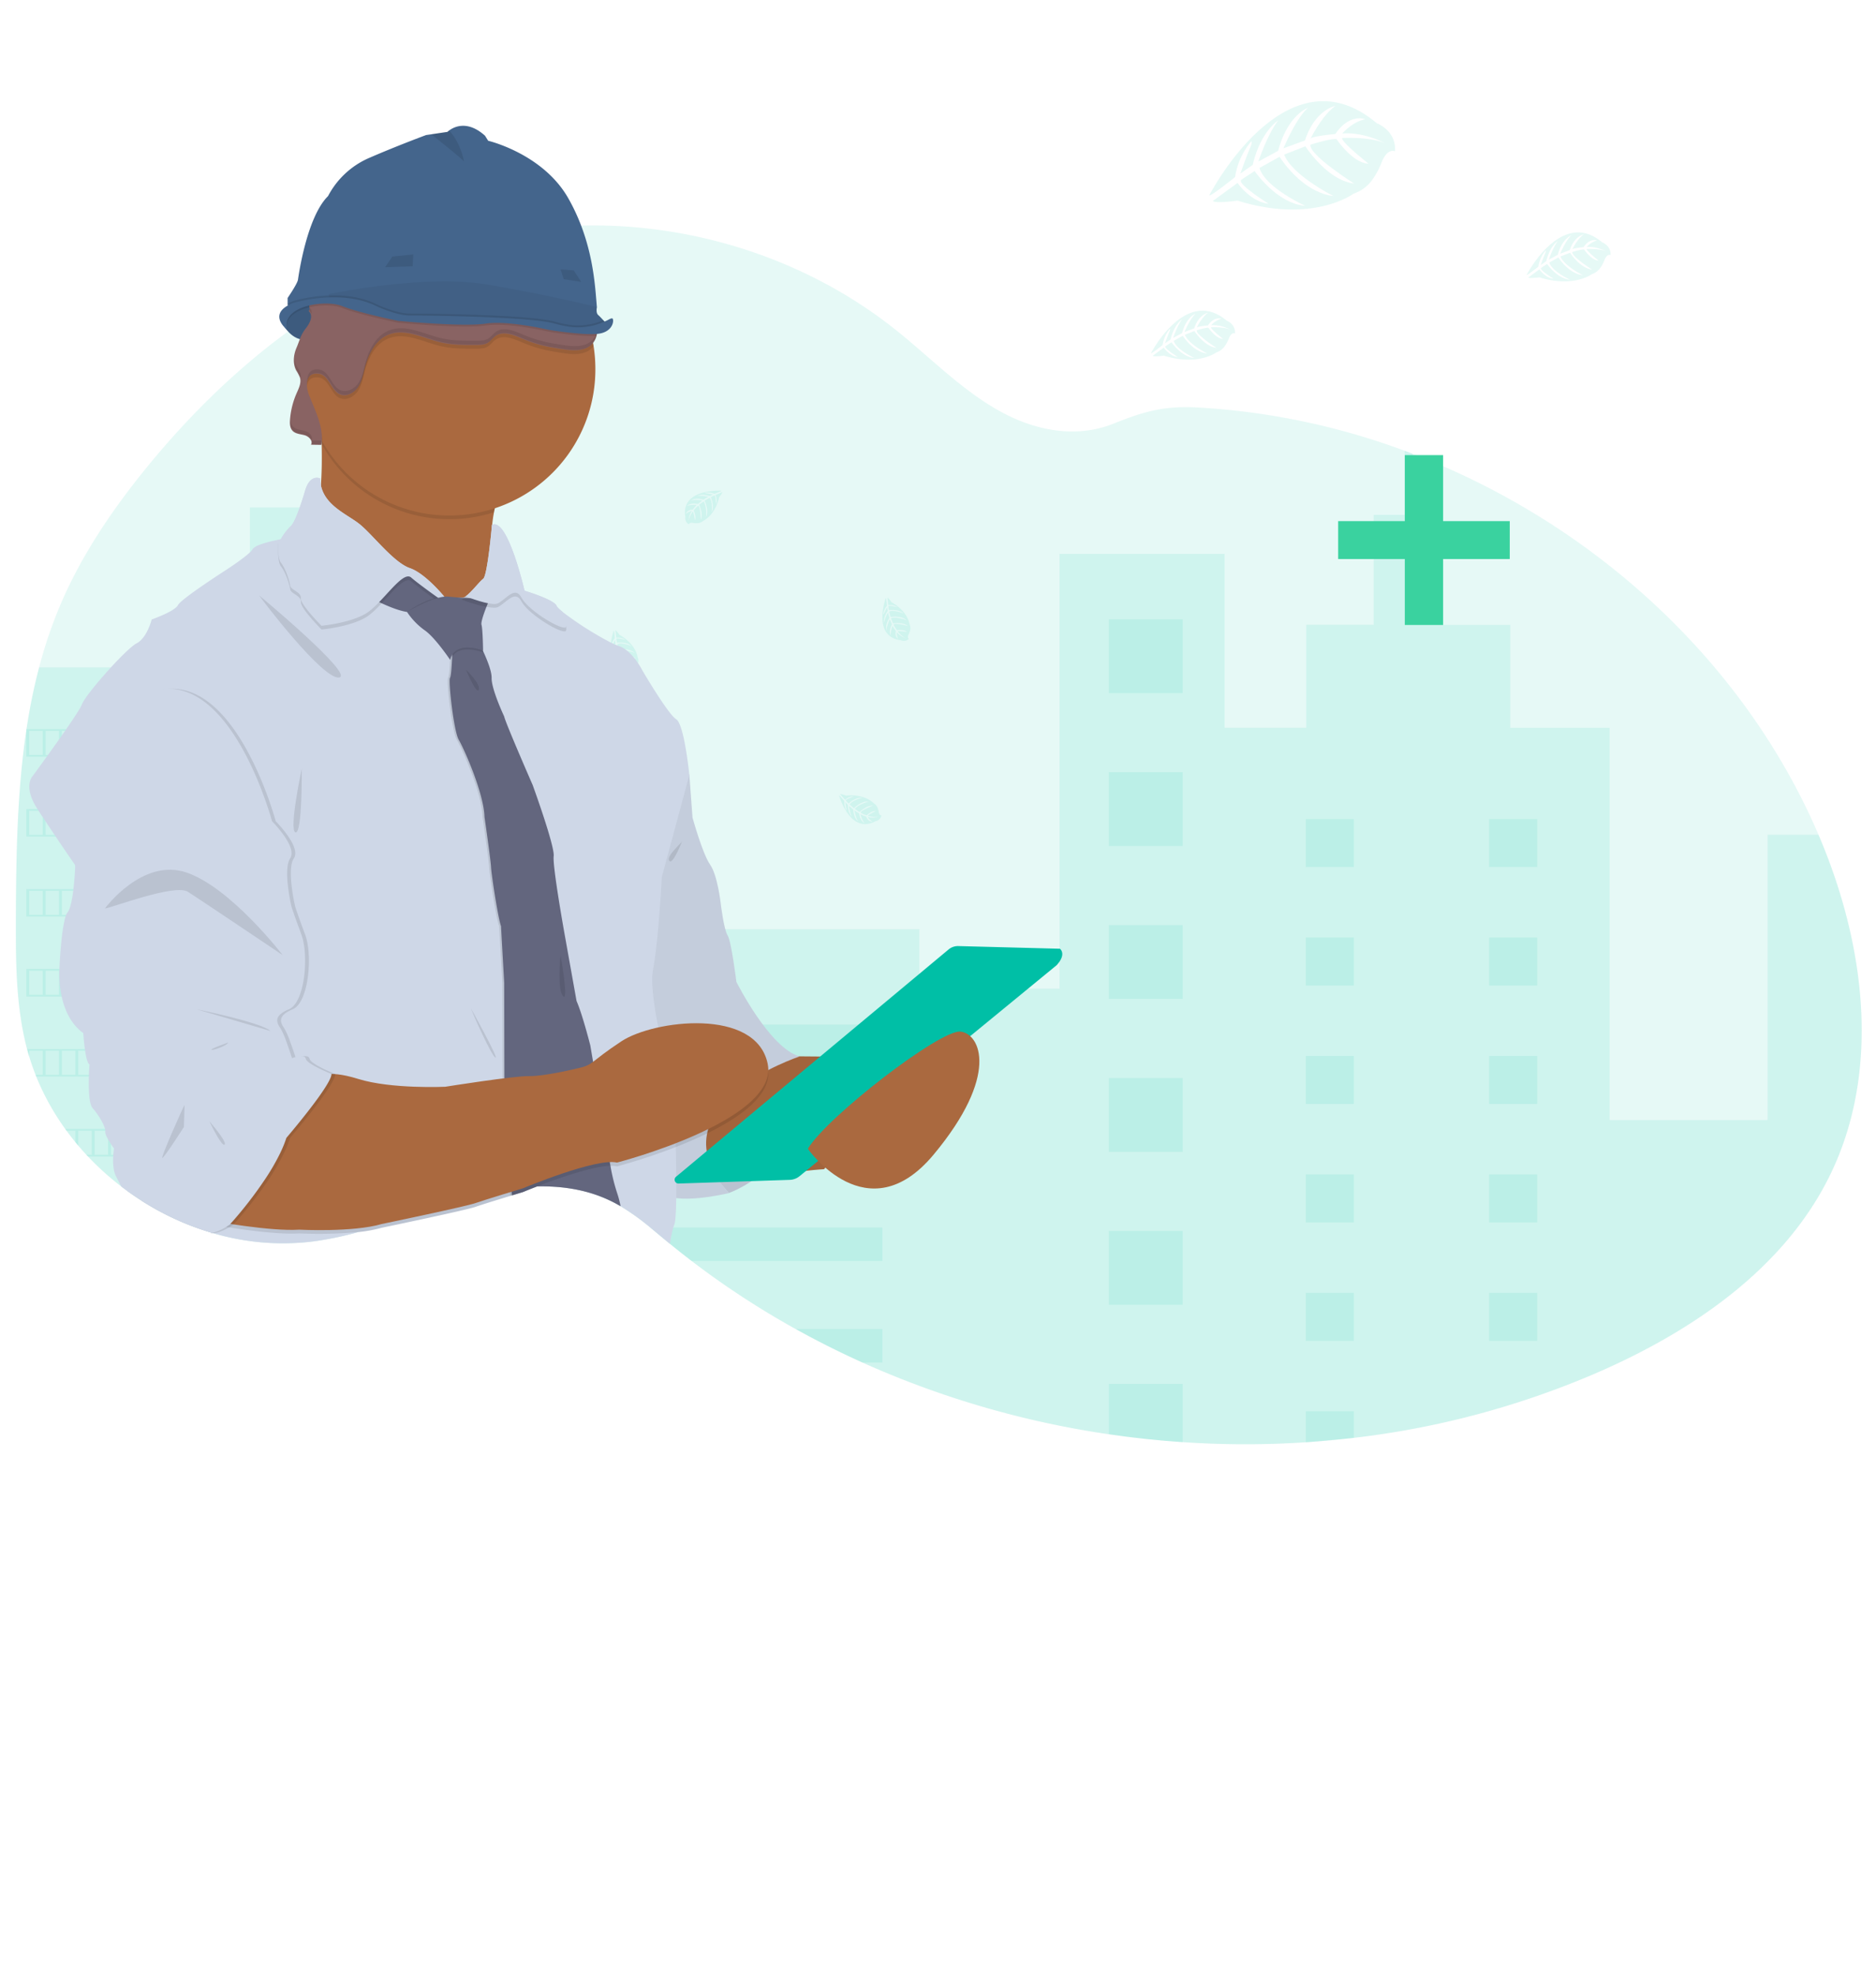 <?xml version="1.0" encoding="UTF-8" standalone="no"?>
<svg
   xmlns:dc="http://purl.org/dc/elements/1.1/"
   xmlns:cc="http://creativecommons.org/ns#"
   xmlns:rdf="http://www.w3.org/1999/02/22-rdf-syntax-ns#"
   xmlns:svg="http://www.w3.org/2000/svg"
   xmlns="http://www.w3.org/2000/svg"
   xmlns:xlink="http://www.w3.org/1999/xlink"
   xmlns:sodipodi="http://sodipodi.sourceforge.net/DTD/sodipodi-0.dtd"
   xmlns:inkscape="http://www.inkscape.org/namespaces/inkscape"
   id="aca3dd23-1327-4457-bb54-cb32560b3b43"
   data-name="Layer 1"
   width="725.833"
   height="764.554"
   viewBox="0 0 725.833 764.554"
   version="1.1"
   sodipodi:docname="addEngineer.svg"
   inkscape:version="1.0 (6e3e5246a0, 2020-05-07)">
  <defs
     id="defs73">
    <linearGradient
       id="2119e7a0-1a3a-47f0-94ca-815c508cc8cf"
       x1="367.4"
       y1="509.56"
       x2="367.4"
       gradientUnits="userSpaceOnUse">
      <stop
         offset="0"
         stop-color="gray"
         stop-opacity="0.25"
         id="stop2564" />
      <stop
         offset="0.54"
         stop-color="gray"
         stop-opacity="0.12"
         id="stop2566" />
      <stop
         offset="1"
         stop-color="gray"
         stop-opacity="0.1"
         id="stop2568" />
    </linearGradient>
    <linearGradient
       gradientTransform="matrix(1.01,0,0,1,1.787,-69.209)"
       id="c9af2afa-1938-40dc-a1df-6d95ad5ed736"
       x1="367.14"
       y1="369.23"
       x2="367.14"
       y2="343.1"
       xlink:href="#2119e7a0-1a3a-47f0-94ca-815c508cc8cf" />
    <linearGradient
       id="45e290ad-38e4-4ccd-bbf0-a3375439af51"
       x1="725.74"
       y1="400.02"
       x2="725.74"
       y2="150.02"
       xlink:href="#2119e7a0-1a3a-47f0-94ca-815c508cc8cf" />
    <linearGradient
       id="6eb28ab0-2165-417a-9d4c-554628bfc165"
       x1="832.87"
       y1="462.75"
       x2="946.87"
       y2="462.75"
       xlink:href="#2119e7a0-1a3a-47f0-94ca-815c508cc8cf" />
    <linearGradient
       id="302a07c6-4de2-4733-824a-97747ae9d7f0"
       x1="833.74"
       y1="257.02"
       x2="833.74"
       y2="177.02"
       xlink:href="#2119e7a0-1a3a-47f0-94ca-815c508cc8cf" />
    <linearGradient
       x2="367.4"
       y1="509.56"
       x1="367.4"
       gradientUnits="userSpaceOnUse"
       id="linearGradient2711"
       xlink:href="#2119e7a0-1a3a-47f0-94ca-815c508cc8cf"
       inkscape:collect="always" />
  </defs>
  <sodipodi:namedview
     inkscape:document-rotation="0"
     pagecolor="#ffffff"
     bordercolor="#666666"
     borderopacity="1"
     objecttolerance="10"
     gridtolerance="10"
     guidetolerance="10"
     inkscape:pageopacity="0"
     inkscape:pageshadow="2"
     inkscape:window-width="1366"
     inkscape:window-height="704"
     id="namedview71"
     showgrid="false"
     inkscape:zoom="0.48092816"
     inkscape:cx="442.65787"
     inkscape:cy="439.4197"
     inkscape:window-x="0"
     inkscape:window-y="27"
     inkscape:window-maximized="1"
     inkscape:current-layer="layer6" />
  <title
     id="title2">my_location</title>
  <g
     inkscape:groupmode="layer"
     id="layer1"
     inkscape:label="Layer 1"
     style="display:none">
    <path
       d="m 493.843,207.309 h -3.364 V 115.164 A 53.331,53.331 0 0 0 437.148,61.833 H 241.927 a 53.331,53.331 0 0 0 -53.331,53.331 v 505.514 a 53.331,53.331 0 0 0 53.331,53.331 h 195.221 a 53.331,53.331 0 0 0 53.331,-53.331 V 272.899 h 3.364 z"
       fill="#3f3d56"
       id="path4"
       style="fill:#385b84;fill-opacity:1;stroke-width:0.86" />
    <rect
       x="47.857"
       y="648.875"
       width="617.241"
       height="1.719"
       fill="#3f3d56"
       id="rect6"
       style="opacity:1;fill:#385b84;fill-opacity:1;stroke-width:0.86" />
    <path
       d="m 479.129,115.539 v 504.771 a 39.793,39.793 0 0 1 -39.828,39.828 H 243.142 a 39.8,39.8 0 0 1 -39.828,-39.828 v -504.771 a 39.8,39.8 0 0 1 39.828,-39.828 h 23.796 a 18.92,18.92 0 0 0 17.52,26.065 h 111.843 a 18.92,18.92 0 0 0 17.52,-26.065 h 25.481 a 39.793,39.793 0 0 1 39.828,39.828 z"
       opacity="0.2"
       id="path8"
       style="opacity:1;fill:#ffffff;fill-opacity:1;stroke-width:0.86" />
    <path
       d="m 109.167,650.503 -0.923,-0.346 c -0.203,-0.076 -20.381,-7.808 -29.834,-25.337 -9.453,-17.531 -4.824,-38.638 -4.776,-38.849 l 0.218,-0.961 0.922,0.346 c 0.203,0.076 20.381,7.807 29.834,25.337 9.453,17.531 4.824,38.638 4.776,38.849 z M 79.924,624.003 c 7.992,14.822 23.938,22.419 27.978,24.154 0.768,-4.33 3.177,-21.841 -4.808,-36.648 -7.984,-14.806 -23.936,-22.415 -27.978,-24.154 -0.769,4.333 -3.177,21.842 4.808,36.648 z"
       fill="#3f3d56"
       id="path10"
       style="opacity:1;fill:#385b84;fill-opacity:1;stroke-width:0.86" />
    <path
       d="m 85.634,618.67 c 16.988,10.22 23.53,30.52 23.53,30.52 0,0 -21,3.73 -37.987,-6.49 -16.988,-10.22 -23.53,-30.52 -23.53,-30.52 0,0 21,-3.73 37.987,6.49 z"
       fill="#6c63ff"
       id="path12"
       style="fill:#00bfa6;fill-opacity:1;stroke-width:0.86" />
    <path
       d="M 252.804,75.71 V 660.137 h -9.663 a 39.456,39.456 0 0 1 -7.531,-0.714 V 76.424 a 39.451,39.451 0 0 1 7.531,-0.714 z"
       fill="#3f3d56"
       id="path14"
       style="opacity:1;fill:#c4daff;fill-opacity:1;stroke-width:0.86" />
    <rect
       x="328.455"
       y="101.775"
       width="17.193"
       height="558.362"
       fill="#3f3d56"
       id="rect16"
       style="opacity:1;fill:#c4daff;fill-opacity:1;stroke-width:0.86" />
    <path
       d="M 453.107,78.169 V 657.679 a 39.704,39.704 0 0 1 -13.806,2.459 h -3.387 V 75.71 h 3.387 a 39.705,39.705 0 0 1 13.806,2.459 z"
       fill="#3f3d56"
       id="path18"
       style="opacity:1;fill:#c4daff;fill-opacity:1;stroke-width:0.86" />
    <rect
       x="203.313"
       y="173.024"
       width="275.815"
       height="17.193"
       fill="#3f3d56"
       id="rect20"
       style="opacity:1;fill:#c4daff;fill-opacity:1;stroke-width:0.86" />
    <rect
       x="203.313"
       y="368.169"
       width="275.815"
       height="17.193"
       fill="#3f3d56"
       id="rect22"
       style="opacity:1;fill:#c4daff;fill-opacity:1;stroke-width:0.86" />
    <rect
       x="331.894"
       y="464.451"
       width="138.406"
       height="17.193"
       fill="#3f3d56"
       id="rect24"
       style="opacity:1;fill:#c4daff;fill-opacity:1;stroke-width:0.86" />
    <rect
       x="328.455"
       y="246.096"
       width="150.674"
       height="17.193"
       fill="#3f3d56"
       id="rect26"
       style="opacity:1;fill:#c4daff;fill-opacity:1;stroke-width:0.86" />
    <polygon
       points="326.648,133.253 331.098,130.683 341.098,148.003 338.778,149.343 326.648,156.343 238.648,207.153 218.648,218.703 181.078,240.393 181.078,217.293 218.648,195.603 238.648,184.063 298.778,149.343 "
       fill="#3f3d56"
       id="polygon28"
       transform="matrix(0.86,0,0,0.86,47.647,61.833)"
       style="opacity:1;fill:#c4daff;fill-opacity:1" />
    <rect
       x="203.313"
       y="556.436"
       width="275.815"
       height="17.193"
       fill="#3f3d56"
       id="rect30"
       style="opacity:1;fill:#c4daff;fill-opacity:1;stroke-width:0.86" />
    <path
       d="m 539.073,246.956 c 0,54.6 -98.862,176.232 -98.862,176.232 0,0 -98.862,-121.632 -98.862,-176.232 a 98.862,98.862 0 0 1 197.723,0 z"
       fill="#6c63ff"
       id="path32"
       style="fill:#00bfa6;fill-opacity:1;stroke-width:0.86" />
    <circle
       cx="190.826"
       cy="84.979"
       r="58.457"
       opacity="0.2"
       id="circle34"
       style="opacity:1;fill:#00bfa6;fill-opacity:1;stroke-width:0.86" />
    <circle
       cx="448.808"
       cy="467.89"
       r="26.65"
       fill="#6c63ff"
       id="circle68"
       style="fill:#00bfa6;fill-opacity:1;stroke-width:0.86" />
    <rect
       style="opacity:1;fill:#c4daff;fill-opacity:1;stroke-width:0;stroke-linejoin:round"
       id="rect948"
       width="12.846"
       height="86.626"
       x="185.689"
       y="42.378" />
    <rect
       y="-235.611"
       x="76.424"
       height="86.626"
       width="12.846"
       id="rect948-3"
       style="opacity:1;fill:#c4daff;fill-opacity:1;stroke-width:0;stroke-linejoin:round"
       transform="rotate(90)" />
  </g>
  <g
     style="display:none"
     inkscape:groupmode="layer"
     id="layer2"
     inkscape:label="Layer 2">
    <g
       id="g1411"
       transform="translate(11.22,47.677)">
      <rect
         id="rect1335"
         fill="#e6e6e6"
         height="2.328"
         width="705.453"
         y="625.445"
         x="-19.716"
         style="opacity:0.994;fill:#385b84;fill-opacity:1;stroke-width:1.164" />
      <path
         id="path1365"
         fill="#e6e6e6"
         d="m 153.039,437.592 c -15.422,21.8 -19.496,145.875 -20.404,185.647 -0.023,0.896 -0.047,1.746 -0.058,2.549 H 93.539 c -0.477,-0.85 -0.919,-1.688 -1.339,-2.549 -23.139,-45.673 -10.301,-100.435 -9.626,-103.206 -1.758,8.706 6.192,33.94 15.178,58.383 C 103.235,503.26 150.106,441.386 153.039,437.592 Z"
         style="fill:#00bfa6;fill-opacity:1;stroke-width:1.164" />
      <circle
         id="circle1367"
         fill="#00bfa6"
         cy="161.597"
         cx="477.386"
         r="26.382"
         style="stroke-width:1.164" />
      <path
         id="path1369"
         fill="#3f3d56"
         d="M 482.662,201.17 H 363.942 a 39.574,39.574 0 1 1 0,-79.147 h 118.721 a 39.574,39.574 0 0 1 0,79.147 z M 363.942,127.3 a 34.297,34.297 0 1 0 0,68.594 h 118.721 a 34.297,34.297 0 1 0 0,-68.594 z"
         style="fill:#00bfa6;fill-opacity:1;stroke-width:1.164" />
      <circle
         id="circle1371"
         fill="#e6e6e6"
         cy="306.83"
         cx="368.217"
         style="opacity:0.994;fill:#385b84;fill-opacity:1;stroke-width:1.164"
         r="26.382" />
      <path
         id="path1373"
         fill="#e6e6e6"
         d="M 482.662,346.404 H 363.942 a 39.574,39.574 0 0 1 0,-79.147 h 118.721 a 39.574,39.574 0 0 1 0,79.147 z M 363.942,272.533 a 34.297,34.297 0 1 0 0,68.594 h 118.721 a 34.297,34.297 0 1 0 0,-68.594 z"
         style="opacity:0.994;fill:#385b84;fill-opacity:1;stroke-width:1.164" />
      <circle
         id="circle1375"
         fill="#e6e6e6"
         cy="452.063"
         cx="368.217"
         style="opacity:0.994;fill:#385b84;fill-opacity:1;stroke-width:1.164"
         r="26.382" />
      <path
         id="path1377"
         fill="#e6e6e6"
         d="M 482.662,491.637 H 363.942 a 39.574,39.574 0 0 1 0,-79.147 h 118.721 a 39.574,39.574 0 1 1 0,79.147 z M 363.942,417.766 a 34.297,34.297 0 1 0 0,68.594 h 118.721 a 34.297,34.297 0 1 0 0,-68.594 z"
         style="opacity:0.994;fill:#385b84;fill-opacity:1;stroke-width:1.164" />
      <path
         id="path1379"
         fill="#e6e6e6"
         d="M 606.621,603.618 H 239.983 a 5.827,5.827 0 0 1 -5.82,-5.82 V 15.862 a 5.827,5.827 0 0 1 5.82,-5.82 h 366.638 a 5.827,5.827 0 0 1 5.82,5.82 v 581.936 a 5.827,5.827 0 0 1 -5.82,5.82 z M 239.983,12.37 a 3.496,3.496 0 0 0 -3.492,3.492 v 581.936 a 3.496,3.496 0 0 0 3.492,3.492 h 366.638 a 3.496,3.496 0 0 0 3.492,-3.492 V 15.862 a 3.496,3.496 0 0 0 -3.492,-3.492 z"
         style="opacity:0.994;fill:#385b84;fill-opacity:1;stroke-width:1.164" />
    </g>
  </g>
  <g
     style="display:none"
     inkscape:label="Layer 3"
     id="layer4"
     inkscape:groupmode="layer">
    <g
       transform="matrix(0.966,0,0,0.966,3.285,114.497)"
       id="g2709">
      <g
         transform="matrix(1.01,0,0,1,1.787,-69.209)"
         opacity="0.5"
         id="g2581">
        <polygon
           style="fill:url(#linearGradient2711)"
           points="734.81,509.56 734.81,25.71 734.81,0 0,0 0,25.71 0,509.56 "
           fill="url(#2119e7a0-1a3a-47f0-94ca-815c508cc8cf)"
           id="polygon2579" />
      </g>
      <rect
         style="stroke-width:1.005"
         x="12.799"
         y="-37.499"
         width="723.503"
         height="468.79"
         fill="#ffffff"
         id="rect2583" />
      <rect
         style="stroke-width:1.005"
         x="12.799"
         y="-59.799"
         width="723.503"
         height="34.49"
         fill="#f5f5f5"
         id="rect2585" />
      <ellipse
         ry="8.36"
         rx="8.446"
         style="fill:#44658c;fill-opacity:1;stroke-width:1.005"
         cx="40.33"
         cy="-43.079"
         fill="#ff5252"
         id="circle2587" />
      <ellipse
         ry="8.36"
         rx="8.446"
         style="fill:#3ad29f;fill-opacity:1;stroke-width:1.005"
         cx="63.567"
         cy="-43.079"
         fill="#ffff00"
         id="circle2589" />
      <ellipse
         ry="8.36"
         rx="8.446"
         style="fill:#e0e0e0;fill-opacity:1;stroke-width:1.005"
         cx="86.794"
         cy="-43.079"
         fill="#69f0ae"
         id="circle2591" />
      <rect
         style="stroke-width:1.005"
         x="306.709"
         y="87.841"
         width="133.058"
         height="14.11"
         fill="#00bfa6"
         opacity="0.5"
         id="rect2593" />
      <rect
         style="stroke-width:1.005"
         x="210.618"
         y="148.461"
         width="145.727"
         height="14.11"
         fill="#e0e0e0"
         id="rect2595" />
      <rect
         style="stroke-width:1.005"
         x="-535.867"
         y="-162.581"
         width="145.727"
         height="14.11"
         transform="scale(-1)"
         fill="#3ad29f"
         id="rect2597" />
      <rect
         style="stroke-width:1.005"
         x="210.083"
         y="178.771"
         width="325.249"
         height="14.11"
         fill="#e0e0e0"
         id="rect2599" />
      <rect
         style="stroke-width:1.005"
         x="210.083"
         y="209.091"
         width="325.249"
         height="14.11"
         fill="#e0e0e0"
         id="rect2601" />
      <rect
         style="fill:url(#c9af2afa-1938-40dc-a1df-6d95ad5ed736);stroke-width:1.005"
         x="305.133"
         y="273.891"
         width="135.169"
         height="26.13"
         fill="url(#c9af2afa-1938-40dc-a1df-6d95ad5ed736)"
         id="rect2603" />
      <rect
         style="stroke-width:1.005"
         x="306.183"
         y="276.271"
         width="133.058"
         height="21.38"
         fill="#00bfa6"
         id="rect2605" />
      <g
         transform="matrix(1.01,0,0,1,-130.099,-53.207)"
         opacity="0.5"
         id="g2609">
        <circle
           style="fill:url(#45e290ad-38e4-4ccd-bbf0-a3375439af51)"
           cx="725.74"
           cy="275.02"
           r="125"
           fill="url(#45e290ad-38e4-4ccd-bbf0-a3375439af51)"
           id="circle2607" />
      </g>
      <ellipse
         style="stroke-width:1.005"
         ry="117"
         rx="118.206"
         cx="603.123"
         cy="221.813"
         fill="#f5f5f5"
         id="circle2611" />
      <g
         transform="matrix(1.01,0,0,1,-130.099,-53.207)"
         opacity="0.5"
         id="g2615">
        <path
           style="fill:url(#6eb28ab0-2165-417a-9d4c-554628bfc165)"
           d="m 905.18,442.17 -2.25,-0.8 -0.12,0.2 h -0.13 v -6.1 a 14.06,14.06 0 0 0 -0.17,-2.2 23.33,23.33 0 0 0 8,-10.56 27.51,27.51 0 1 0 -43.57,0 23.33,23.33 0 0 0 8,10.56 14.06,14.06 0 0 0 -0.17,2.2 v 6.68 0 a 57,57 0 0 0 -41.86,55 v 50 h 114 v -50 a 57,57 0 0 0 -41.73,-54.98 z"
           transform="translate(-163.13,-195.22)"
           fill="url(#6eb28ab0-2165-417a-9d4c-554628bfc165)"
           id="path2613" />
      </g>
      <path
         style="fill:#385b85;fill-opacity:0.933;stroke-width:1.005"
         d="m 604.133,192.503 v 0 a 55.446,54.88 0 0 1 55.446,54.88 v 48.16 H 548.688 v -48.16 a 55.446,54.88 0 0 1 55.446,-54.88 z"
         fill="#00bfa6"
         id="path2617" />
      <rect
         style="fill:#bd5f34;fill-opacity:1;stroke-width:1.005"
         x="589.423"
         y="174.593"
         width="27.157"
         height="33.6"
         rx="13.579"
         ry="13.44"
         fill="#fda57d"
         id="rect2619" />
      <polygon
         transform="matrix(1.01,0,0,1,-130.099,-53.207)"
         points="720.83,262.02 711.87,248.3 702.86,251.66 711.87,270.98 "
         opacity="0.05"
         id="polygon2621" />
      <path
         style="stroke-width:1.005"
         d="m 580.32,197.513 9.093,19.32 9.093,-9 -9.093,-13.72 -4.162,1.26 a 10.436,10.33 0 0 0 -1.192,0.44 z"
         fill="#ffffff"
         id="path2623" />
      <polygon
         transform="matrix(1.01,0,0,1,-130.099,-53.207)"
         points="730.41,262.02 739.62,247.57 748.42,250.72 739.37,270.98 "
         opacity="0.05"
         id="polygon2625" />
      <path
         style="stroke-width:1.005"
         d="m 625.724,196.573 -9.093,20.27 -9.093,-9 9.305,-14.45 1.707,0.48 a 45.393,44.93 0 0 1 5.405,1.91 z"
         fill="#ffffff"
         id="path2627" />
      <polygon
         transform="matrix(1.01,0,0,1,-130.099,-53.207)"
         style="fill:#bd5f34;fill-opacity:1"
         points="725.48,267.68 730.77,260.37 720.47,260.37 "
         fill="#fda57d"
         id="polygon2629" />
      <path
         style="stroke-width:1.005"
         d="m 569.53,233.643 c 0,0 -5.395,53.1 -1.909,56.56"
         opacity="0.1"
         id="path2631" />
      <path
         style="stroke-width:1.005"
         d="m 636.191,233.643 c 0,0 5.395,53.1 1.909,56.56"
         opacity="0.1"
         id="path2633" />
      <path
         style="stroke-width:1.005"
         d="m 603.002,190.893 a 22.52,22.29 0 0 0 13.387,-4.32 13.579,13.44 0 0 0 -13.407,-11.32 v 0 a 13.579,13.44 0 0 0 -13.387,11.32 22.52,22.29 0 0 0 13.407,4.32 z"
         opacity="0.05"
         id="path2635" />
      <ellipse
         style="stroke-width:1.005"
         ry="26.48"
         rx="26.753"
         cx="603.002"
         cy="159.573"
         id="circle2637" />
      <ellipse
         ry="22.4"
         rx="22.631"
         style="fill:#bd5f34;fill-opacity:1;stroke-width:1.005"
         cx="603.002"
         cy="167.873"
         fill="#fda57d"
         id="circle2639" />
      <path
         style="stroke-width:1.005"
         d="m 584.766,145.663 5.718,6.91 c 0,0 25.076,2.2 27.935,-3.46 2.859,-5.66 -16.508,-9.74 -16.508,-9.74 z"
         opacity="0.05"
         id="path2641" />
      <path
         style="stroke-width:1.005"
         d="m 584.766,145.033 5.718,6.91 c 0,0 25.076,2.2 27.935,-3.46 2.859,-5.66 -16.508,-9.74 -16.508,-9.74 z"
         id="path2643" />
      <ellipse
         style="fill:#bd5f34;fill-opacity:1;stroke-width:1.005"
         cx="580.32"
         cy="166.403"
         rx="1.586"
         ry="2.83"
         fill="#fda57d"
         id="ellipse2645" />
      <ellipse
         style="fill:#bd5f34;fill-opacity:1;stroke-width:1.005"
         cx="625.714"
         cy="166.403"
         rx="1.586"
         ry="2.83"
         fill="#fda57d"
         id="ellipse2647" />
      <g
         transform="matrix(1.01,0,0,1,-130.099,-53.207)"
         opacity="0.5"
         id="g2651">
        <polygon
           style="fill:url(#302a07c6-4de2-4733-824a-97747ae9d7f0)"
           points="842.67,225.96 873.74,225.96 873.74,208.09 842.67,208.09 842.67,177.03 824.81,177.03 824.81,208.09 793.74,208.09 793.74,225.96 824.81,225.96 824.81,257.02 842.67,257.02 "
           fill="url(#302a07c6-4de2-4733-824a-97747ae9d7f0)"
           id="polygon2649" />
      </g>
      <rect
         style="stroke-width:1.005"
         x="704.568"
         y="129.813"
         width="15.336"
         height="68"
         fill="#3ad29f"
         id="rect2653" />
      <rect
         style="stroke-width:1.005"
         x="156.233"
         y="-746.587"
         width="15.18"
         height="68.701"
         transform="rotate(90)"
         fill="#3ad29f"
         id="rect2655" />
    </g>
  </g>
  <g
     style="display:inline"
     inkscape:label="Layer 4"
     id="layer6"
     inkscape:groupmode="layer">
    <g
       transform="matrix(0.666,0,0,0.666,6.12,39.151)"
       id="g3513">
      <path
         d="m 1118,683.26 c -26.56,54.81 -80.52,91.46 -136.42,115.63 a 503.33,503.33 0 0 1 -140.45,37.48 q -13.9,1.65 -27.89,2.56 a 540.92,540.92 0 0 1 -71.57,-0.08 q -21.5,-1.43 -42.85,-4.57 A 540.44,540.44 0 0 1 555.55,792.56 q -19.74,-8.89 -38.68,-19.41 a 494.85,494.85 0 0 1 -60.46,-39.54 q -6.36,-4.86 -12.56,-9.93 l -1.7,-1.39 c -3.25,-2.68 -6.47,-5.42 -9.74,-8.08 a 141.6,141.6 0 0 0 -17.26,-12.38 c -0.41,-0.24 -0.82,-0.48 -1.24,-0.71 -1.12,-0.65 -2.26,-1.26 -3.42,-1.84 a 78.31,78.31 0 0 0 -7.34,-3.24 c -11.55,-4.4 -23.92,-6 -36.46,-5.73 -2.08,0 -4.16,0.14 -6.25,0.28 v 0 c -2.92,0.2 -5.85,0.5 -8.77,0.88 l -1.08,0.15 a 198.77,198.77 0 0 0 -27.53,5.91 c -13.94,4 -27.63,9 -41.41,13.51 v 0 c -5.85,1.93 -11.71,3.77 -17.62,5.42 l -1.3,0.36 a 192.87,192.87 0 0 1 -25.61,5.36 142.7,142.7 0 0 1 -58.61,-4.72 l -0.66,-0.19 -1.22,-0.36 -1.67,-0.52 q -4.2,-1.32 -8.33,-2.89 l -1.67,-0.64 q -4,-1.54 -7.83,-3.31 l -1.67,-0.76 q -4,-1.86 -7.83,-3.93 c -0.92,-0.48 -1.83,-1 -2.73,-1.49 q -4.08,-2.28 -8,-4.78 -4.16,-2.65 -8.14,-5.53 -1.84,-1.32 -3.64,-2.71 a 161.36,161.36 0 0 1 -19.37,-17.47 c -0.33,-0.33 -0.64,-0.67 -0.95,-1 -1.59,-1.72 -3.15,-3.47 -4.66,-5.26 -0.56,-0.66 -1.12,-1.32 -1.67,-2 q -2.69,-3.28 -5.19,-6.71 c -0.25,-0.33 -0.49,-0.67 -0.73,-1 a 144.59,144.59 0 0 1 -16.87,-30.5 c -0.14,-0.33 -0.27,-0.67 -0.39,-1 q -2,-5.15 -3.65,-10.47 c -0.45,-1.48 -0.88,-3 -1.26,-4.48 -0.13,-0.44 -0.25,-0.89 -0.36,-1.33 -5.52,-21.73 -6.15,-44.32 -6.15,-66.78 q 0,-3.93 0,-7.85 c 0.16,-36.33 0.72,-73.28 6.08,-109.11 0,-0.25 0.07,-0.5 0.11,-0.74 a 340.76,340.76 0 0 1 7.31,-35.82 264.25,264.25 0 0 1 12.31,-36.3 c 12.33,-29 30.26,-55.39 50.17,-79.85 24,-29.43 51.5,-56.59 82.13,-79 q 6.6,-4.83 13.38,-9.38 l 2.09,-1.37 c 0.73,-0.49 1.46,-1 2.19,-1.43 v 0 c 1.5,-1 3,-1.94 4.52,-2.89 l 1.7,-1.06 3.24,-2 1,-0.57 1.73,-1 1.71,-1 q 3,-1.77 6.07,-3.46 13.11,-7.31 26.84,-13.36 4.05,-1.79 8.15,-3.45 a 287.43,287.43 0 0 1 38.15,-12.51 q 7.2,-1.82 14.49,-3.2 8.6,-1.66 17.29,-2.75 a 274.38,274.38 0 0 1 27.78,-2.07 c 65.32,-1.59 131.3,19.67 182.49,60.42 20.4,16.24 38.73,35.47 61.64,47.92 20,10.84 43.41,15.33 64.83,6.8 17.7,-7.05 29.22,-10.55 49.1,-9.48 A 411.56,411.56 0 0 1 870.68,263 c 1.56,0.57 3.12,1.16 4.67,1.75 100.71,38.55 187.3,115.1 232.28,213.47 q 1.78,3.9 3.47,7.86 c 26.83,62.65 36.51,136.1 6.9,197.18 z"
         transform="translate(-63.83,-59.93)"
         fill="#00bfa6"
         opacity="0.1"
         id="path3194" />
      <path
         d="m 264,337.32 v 379.16 l -1.3,0.36 a 192.87,192.87 0 0 1 -25.61,5.36 142.7,142.7 0 0 1 -58.61,-4.72 l -0.66,-0.19 -1.22,-0.36 -1.67,-0.52 q -4.2,-1.32 -8.33,-2.89 l -1.67,-0.64 q -4,-1.54 -7.83,-3.31 l -1.67,-0.76 q -4,-1.86 -7.83,-3.93 c -0.92,-0.48 -1.83,-1 -2.73,-1.49 q -4.08,-2.28 -8,-4.78 -4.16,-2.65 -8.14,-5.53 -1.84,-1.32 -3.64,-2.71 A 161.36,161.36 0 0 1 105.72,672.9 c -0.33,-0.33 -0.64,-0.67 -0.95,-1 -1.59,-1.72 -3.15,-3.47 -4.66,-5.26 -0.56,-0.66 -1.12,-1.32 -1.67,-2 q -2.69,-3.28 -5.19,-6.71 c -0.25,-0.33 -0.49,-0.67 -0.73,-1 a 144.59,144.59 0 0 1 -16.87,-30.5 c -0.14,-0.33 -0.27,-0.67 -0.39,-1 q -2,-5.15 -3.65,-10.47 c -0.45,-1.48 -0.88,-3 -1.26,-4.48 -0.13,-0.44 -0.25,-0.89 -0.36,-1.33 -5.52,-21.73 -6.15,-44.32 -6.15,-66.78 q 0,-3.93 0,-7.85 c 0.16,-36.33 0.72,-73.28 6.08,-109.11 0,-0.25 0.07,-0.5 0.11,-0.74 a 340.76,340.76 0 0 1 7.31,-35.82 h 102.12 v -51.53 h 20.36 v -41.39 h 43.82 v 41.39 z"
         transform="translate(-63.83,-59.93)"
         fill="#00bfa6"
         opacity="0.1"
         id="path3196" />
      <path
         d="m 1118,683.26 c -26.56,54.81 -80.52,91.46 -136.42,115.63 a 503.33,503.33 0 0 1 -140.45,37.48 q -13.9,1.65 -27.89,2.56 a 540.92,540.92 0 0 1 -71.57,-0.08 q -21.5,-1.43 -42.85,-4.57 A 540.44,540.44 0 0 1 555.55,792.56 q -19.74,-8.89 -38.68,-19.41 a 494.85,494.85 0 0 1 -60.46,-39.54 q -6.36,-4.86 -12.56,-9.93 l -1.7,-1.39 c -3.25,-2.68 -6.47,-5.42 -9.74,-8.08 a 141.6,141.6 0 0 0 -17.26,-12.38 c -0.41,-0.24 -0.82,-0.48 -1.24,-0.71 -1.12,-0.65 -2.26,-1.26 -3.42,-1.84 a 78.31,78.31 0 0 0 -7.34,-3.24 V 540.93 h 185.59 v 34.53 h 81.45 V 322.88 h 95.87 v 101 h 47.42 v -59.8 h 39.18 V 300.2 h 18 V 263 c 1.56,0.57 3.12,1.16 4.67,1.75 v 35.45 h 17.52 v 63.92 H 932 v 59.8 h 57.73 v 227.83 h 91.76 V 486.06 h 29.57 c 26.87,62.67 36.55,136.12 6.94,197.2 z"
         transform="translate(-63.83,-59.93)"
         fill="#00bfa6"
         opacity="0.1"
         id="path3198" />
      <rect
         x="635.01"
         y="300.96"
         width="42.85"
         height="42.85"
         fill="#00bfa6"
         opacity="0.1"
         id="rect3200" />
      <rect
         x="635.01"
         y="389.78"
         width="42.85"
         height="42.85"
         fill="#00bfa6"
         opacity="0.1"
         id="rect3202" />
      <rect
         x="635.01"
         y="478.61"
         width="42.85"
         height="42.85"
         fill="#00bfa6"
         opacity="0.1"
         id="rect3204" />
      <rect
         x="635.01"
         y="567.44"
         width="42.85"
         height="42.85"
         fill="#00bfa6"
         opacity="0.1"
         id="rect3206" />
      <rect
         x="635.01"
         y="656.26"
         width="42.85"
         height="42.85"
         fill="#00bfa6"
         opacity="0.1"
         id="rect3208" />
      <path
         d="m 741.69,805 v 33.84 q -21.5,-1.43 -42.85,-4.57 V 805 Z"
         transform="translate(-63.83,-59.93)"
         fill="#00bfa6"
         opacity="0.1"
         id="path3210" />
      <rect
         x="353.45"
         y="536.38"
         width="149.99"
         height="19.41"
         fill="#00bfa6"
         opacity="0.1"
         id="rect3212" />
      <rect
         x="353.45"
         y="595.33"
         width="149.99"
         height="19.41"
         fill="#00bfa6"
         opacity="0.1"
         id="rect3214" />
      <path
         d="m 567.27,714.21 v 19.4 H 456.43 q -6.36,-4.86 -12.56,-9.93 l -1.7,-1.39 c -3.25,-2.68 -6.47,-5.42 -9.74,-8.08 z"
         transform="translate(-63.83,-59.93)"
         fill="#00bfa6"
         opacity="0.1"
         id="path3216" />
      <path
         d="m 567.27,773.15 v 19.41 h -11.7 q -19.74,-8.89 -38.68,-19.41 z"
         transform="translate(-63.83,-59.93)"
         fill="#00bfa6"
         opacity="0.1"
         id="path3218" />
      <rect
         x="749.43"
         y="416.99"
         width="27.89"
         height="27.89"
         fill="#00bfa6"
         opacity="0.1"
         id="rect3220" />
      <rect
         x="145.43"
         y="287.01"
         width="27.89"
         height="27.89"
         fill="#00bfa6"
         opacity="0.1"
         id="rect3222" />
      <rect
         x="145.43"
         y="351.81"
         width="27.89"
         height="27.89"
         fill="#00bfa6"
         opacity="0.1"
         id="rect3224" />
      <rect
         x="145.43"
         y="416.6"
         width="27.89"
         height="27.89"
         fill="#00bfa6"
         opacity="0.1"
         id="rect3226" />
      <rect
         x="145.43"
         y="481.4"
         width="27.89"
         height="27.89"
         fill="#00bfa6"
         opacity="0.1"
         id="rect3228" />
      <rect
         x="145.43"
         y="546.2"
         width="27.89"
         height="27.89"
         fill="#00bfa6"
         opacity="0.1"
         id="rect3230" />
      <rect
         x="145.43"
         y="610.99"
         width="27.89"
         height="27.89"
         fill="#00bfa6"
         opacity="0.1"
         id="rect3232" />
      <rect
         x="855.92"
         y="416.99"
         width="27.89"
         height="27.89"
         fill="#00bfa6"
         opacity="0.1"
         id="rect3234" />
      <rect
         x="749.43"
         y="485.79"
         width="27.89"
         height="27.89"
         fill="#00bfa6"
         opacity="0.1"
         id="rect3236" />
      <rect
         x="855.92"
         y="485.79"
         width="27.89"
         height="27.89"
         fill="#00bfa6"
         opacity="0.1"
         id="rect3238" />
      <rect
         x="749.43"
         y="554.6"
         width="27.89"
         height="27.89"
         fill="#00bfa6"
         opacity="0.1"
         id="rect3240" />
      <rect
         x="855.92"
         y="554.6"
         width="27.89"
         height="27.89"
         fill="#00bfa6"
         opacity="0.1"
         id="rect3242" />
      <rect
         x="749.43"
         y="623.41"
         width="27.89"
         height="27.89"
         fill="#00bfa6"
         opacity="0.1"
         id="rect3244" />
      <rect
         x="855.92"
         y="623.41"
         width="27.89"
         height="27.89"
         fill="#00bfa6"
         opacity="0.1"
         id="rect3246" />
      <rect
         x="749.43"
         y="692.21"
         width="27.89"
         height="27.89"
         fill="#00bfa6"
         opacity="0.1"
         id="rect3248" />
      <rect
         x="855.92"
         y="692.21"
         width="27.89"
         height="27.89"
         fill="#00bfa6"
         opacity="0.1"
         id="rect3250" />
      <polygon
         points="749.43,761.01 777.32,761.01 777.32,776.44 749.43,779 "
         fill="#00bfa6"
         opacity="0.1"
         id="polygon3252" />
      <path
         d="m 69.93,424.68 v 16 H 176.6 v -16 z m 9.5,15 H 71.6 v -14 h 7.83 z m 9.5,0 H 81.1 v -14 h 7.83 z m 9.5,0 H 90.6 v -14 h 7.83 z m 9.5,0 h -7.83 v -14 h 7.83 z m 9.5,0 h -7.83 v -14 h 7.83 z m 9.5,0 h -7.83 v -14 h 7.83 z m 9.5,0 h -7.83 v -14 h 7.83 z m 9.5,0 h -7.83 v -14 h 7.83 z m 9.5,0 h -7.83 v -14 h 7.83 z m 9.5,0 h -7.83 v -14 h 7.83 z m 10,0 h -8.33 v -14 h 8.33 z"
         transform="translate(-63.83,-59.93)"
         fill="#00bfa6"
         opacity="0.1"
         id="path3254" />
      <path
         d="m 69.93,471.14 v 15.95 H 176.6 v -15.95 z m 9.5,14.95 H 71.6 v -13.95 h 7.83 z m 9.5,0 H 81.1 v -13.95 h 7.83 z m 9.5,0 H 90.6 v -13.95 h 7.83 z m 9.5,0 h -7.83 v -13.95 h 7.83 z m 9.5,0 h -7.83 v -13.95 h 7.83 z m 9.5,0 h -7.83 v -13.95 h 7.83 z m 9.5,0 h -7.83 v -13.95 h 7.83 z m 9.5,0 h -7.83 v -13.95 h 7.83 z m 9.5,0 h -7.83 v -13.95 h 7.83 z m 9.5,0 h -7.83 v -13.95 h 7.83 z m 10,0 h -8.33 v -13.95 h 8.33 z"
         transform="translate(-63.83,-59.93)"
         fill="#00bfa6"
         opacity="0.1"
         id="path3256" />
      <path
         d="m 69.93,517.59 v 15.95 H 176.6 v -15.95 z m 9.5,14.95 H 71.6 v -13.95 h 7.83 z m 9.5,0 H 81.1 v -13.95 h 7.83 z m 9.5,0 H 90.6 v -13.95 h 7.83 z m 9.5,0 h -7.83 v -13.95 h 7.83 z m 9.5,0 h -7.83 v -13.95 h 7.83 z m 9.5,0 h -7.83 v -13.95 h 7.83 z m 9.5,0 h -7.83 v -13.95 h 7.83 z m 9.5,0 h -7.83 v -13.95 h 7.83 z m 9.5,0 h -7.83 v -13.95 h 7.83 z m 9.5,0 h -7.83 v -13.95 h 7.83 z m 10,0 h -8.33 v -13.95 h 8.33 z"
         transform="translate(-63.83,-59.93)"
         fill="#00bfa6"
         opacity="0.1"
         id="path3258" />
      <path
         d="m 69.93,564 v 16 H 176.6 v -16 z m 9.5,15 H 71.6 v -14 h 7.83 z m 9.5,0 H 81.1 v -14 h 7.83 z m 9.5,0 H 90.6 v -14 h 7.83 z m 9.5,0 h -7.83 v -14 h 7.83 z m 9.5,0 h -7.83 v -14 h 7.83 z m 9.5,0 h -7.83 v -14 h 7.83 z m 9.5,0 h -7.83 v -14 h 7.83 z m 9.5,0 h -7.83 v -14 h 7.83 z m 9.5,0 h -7.83 v -14 h 7.83 z m 9.5,0 h -7.83 v -14 h 7.83 z m 10,0 h -8.33 v -14 h 8.33 z"
         transform="translate(-63.83,-59.93)"
         fill="#00bfa6"
         opacity="0.1"
         id="path3260" />
      <path
         d="m 70.34,610.49 c 0.38,1.5 0.81,3 1.26,4.48 v -3.48 h 7.83 v 14 h -4.18 c 0.12,0.33 0.25,0.67 0.39,1 h 101 v -16 z m 18.59,15 H 81.1 v -14 h 7.83 z m 9.5,0 H 90.6 v -14 h 7.83 z m 9.5,0 h -7.83 v -14 h 7.83 z m 9.5,0 h -7.83 v -14 h 7.83 z m 9.5,0 h -7.83 v -14 h 7.83 z m 9.5,0 h -7.83 v -14 h 7.83 z m 9.5,0 h -7.83 v -14 h 7.83 z m 9.5,0 h -7.83 v -14 h 7.83 z m 9.5,0 h -7.83 v -14 h 7.83 z m 10,0 h -8.33 v -14 h 8.33 z"
         transform="translate(-63.83,-59.93)"
         fill="#00bfa6"
         opacity="0.1"
         id="path3262" />
      <path
         d="m 92.51,656.94 c 0.24,0.33 0.48,0.67 0.73,1 h 5.19 v 6.71 c 0.55,0.67 1.11,1.33 1.67,2 v -8.7 h 7.83 v 14 h -3.17 c 0.31,0.33 0.62,0.67 0.95,1 h 70.89 v -16 z m 24.92,15 h -7.83 v -14 h 7.83 z m 9.5,0 h -7.83 v -14 h 7.83 z m 9.5,0 h -7.83 v -14 h 7.83 z m 9.5,0 h -7.83 v -14 h 7.83 z m 9.5,0 h -7.83 v -14 h 7.83 z m 9.5,0 h -7.83 v -14 h 7.83 z m 10,0 h -8.33 v -14 h 8.33 z"
         transform="translate(-63.83,-59.93)"
         fill="#00bfa6"
         opacity="0.1"
         id="path3264" />
      <path
         d="m 144.87,703.39 c 0.9,0.51 1.81,1 2.73,1.49 v -0.49 h 7.83 v 4.42 l 1.67,0.76 v -5.18 h 7.83 v 8.49 l 1.67,0.64 v -9.13 h 8.33 v 12 l 1.67,0.52 v -13.52 z"
         transform="translate(-63.83,-59.93)"
         fill="#00bfa6"
         opacity="0.1"
         id="path3266" />
      <path
         d="m 473.79,286.17 c 0,0 -23.84,-1.44 -21,15.26 a 4.08,4.08 0 0 0 2.12,4.3 c 0,0 0,-1.24 2.44,-0.82 a 11.15,11.15 0 0 0 2.59,0.12 5.39,5.39 0 0 0 3.17,-1.3 v 0 c 0,0 6.7,-2.77 9.31,-13.72 0,0 1.92,-2.39 1.85,-3 l -4,1.72 c 0,0 1.38,2.9 0.3,5.31 0,0 -0.13,-5.2 -0.91,-5.08 -0.15,0 -2.09,1 -2.09,1 0,0 2.37,5.06 0.58,8.73 0,0 0.68,-6.22 -1.31,-8.36 l -2.9,1.67 c 0,0 2.77,5.22 0.89,9.48 0,0 0.49,-6.53 -1.48,-9.07 l -2.57,2 c 0,0 2.6,5.14 1,8.68 0,0 -0.21,-7.61 -1.57,-8.19 a 15.42,15.42 0 0 0 -2.59,2.8 c 0,0 1.78,3.73 0.68,5.7 0,0 -0.68,-5.06 -1.24,-5.09 0,0 -2.23,3.36 -2.46,5.66 a 12.18,12.18 0 0 1 1.92,-6 6.72,6.72 0 0 0 -3.42,1.77 c 0,0 0.35,-2.37 4,-2.58 0,0 1.85,-2.54 2.35,-2.7 0,0 -3.61,-0.3 -5.8,0.67 0,0 1.93,-2.24 6.46,-1.22 l 2.53,-2.07 c 0,0 -4.75,-0.65 -6.76,0.07 0,0 2.31,-2 7.44,-0.54 l 2.76,-1.65 a 25.18,25.18 0 0 0 -6.46,-0.56 c 0,0 2.54,-1.37 7.27,0.12 l 2,-0.89 c 0,0 -3,-0.58 -3.83,-0.67 -0.83,-0.09 -0.92,-0.33 -0.92,-0.33 a 10.28,10.28 0 0 1 5.57,0.62 c 0,0 4.15,-1.58 4.08,-1.84 z"
         transform="translate(-63.83,-59.93)"
         fill="#00bfa6"
         opacity="0.1"
         id="path3268" />
      <path
         d="m 411.21,367.44 c 0,0 -8.15,22.44 8.67,24.49 a 4.07,4.07 0 0 0 4.71,-0.81 c 0,0 -1.17,-0.39 -0.09,-2.58 a 11.39,11.39 0 0 0 0.86,-2.44 5.41,5.41 0 0 0 -0.36,-3.41 v 0 c 0,0 -0.75,-7.21 -10.51,-12.82 0,0 -1.74,-2.53 -2.35,-2.63 l 0.5,4.35 c 0,0 3.17,-0.5 5.18,1.22 0,0 -5,-1.35 -5.13,-0.57 0,0.15 0.37,2.29 0.37,2.29 0,0 5.52,-0.84 8.53,1.92 0,0 -5.78,-2.42 -8.39,-1.11 l 0.78,3.18 c 0,0 5.79,-1.16 9.34,1.84 0,0 -6.12,-2.31 -9.12,-1.15 l 1.19,3 c 0,0 5.67,-1 8.61,1.49 0,0 -7.36,-2 -8.29,-0.82 a 15.74,15.74 0 0 0 1.94,3.27 c 0,0 4.09,-0.64 5.66,1 0,0 -5.05,-0.79 -5.23,-0.27 0,0 2.59,3.1 4.73,4 a 12.24,12.24 0 0 1 -5.19,-3.55 6.72,6.72 0 0 0 0.73,3.79 c 0,0 -2.18,-1 -1.35,-4.55 0,0 -1.92,-2.49 -1.92,-3 0,0 -1.32,3.37 -1,5.75 0,0 -1.6,-2.49 0.66,-6.54 l -1.26,-3 c 0,0 -2,4.37 -1.86,6.51 0,0 -1.24,-2.79 1.6,-7.3 l -0.79,-3.11 a 24.93,24.93 0 0 0 -2.37,6 c 0,0 -0.6,-2.83 2.17,-6.94 l -0.29,-2.14 c 0,0 -1.4,2.68 -1.73,3.49 -0.33,0.81 -0.58,0.78 -0.58,0.78 a 10.28,10.28 0 0 1 2.17,-5.17 c 0,0 -0.32,-4.46 -0.59,-4.46 z"
         transform="translate(-63.83,-59.93)"
         fill="#00bfa6"
         opacity="0.1"
         id="path3270" />
      <path
         d="m 569.24,348.52 c 0,0 -8.14,22.48 8.67,24.48 a 4.08,4.08 0 0 0 4.72,-0.82 c 0,0 -1.18,-0.39 -0.09,-2.57 a 10.7,10.7 0 0 0 0.85,-2.45 5.41,5.41 0 0 0 -0.35,-3.41 v 0 c 0,0 -0.75,-7.21 -10.51,-12.82 0,0 -1.75,-2.52 -2.36,-2.62 l 0.51,4.34 c 0,0 3.17,-0.49 5.18,1.23 0,0 -5,-1.35 -5.14,-0.58 0,0.16 0.37,2.29 0.37,2.29 0,0 5.52,-0.83 8.54,1.92 0,0 -5.78,-2.41 -8.4,-1.11 l 0.79,3.19 c 0,0 5.79,-1.17 9.34,1.84 0,0 -6.13,-2.32 -9.13,-1.16 l 1.19,3 c 0,0 5.67,-1 8.61,1.49 0,0 -7.35,-2 -8.29,-0.81 a 15.43,15.43 0 0 0 2,3.27 c 0,0 4.08,-0.65 5.66,1 0,0 -5.05,-0.79 -5.23,-0.26 0,0 2.58,3.09 4.72,4 a 12.13,12.13 0 0 1 -5.18,-3.55 6.77,6.77 0 0 0 0.72,3.79 c 0,0 -2.17,-1 -1.34,-4.54 0,0 -1.92,-2.5 -1.93,-3 0,0 -1.31,3.38 -1,5.75 0,0 -1.6,-2.48 0.66,-6.54 l -1.26,-3 c 0,0 -2,4.37 -1.86,6.5 0,0 -1.24,-2.78 1.6,-7.29 l -0.8,-3.12 a 24.93,24.93 0 0 0 -2.37,6 c 0,0 -0.59,-2.83 2.18,-6.94 l -0.29,-2.14 c 0,0 -1.4,2.68 -1.74,3.49 -0.34,0.81 -0.58,0.78 -0.58,0.78 a 10.35,10.35 0 0 1 2.18,-5.17 c 0,0 -0.36,-4.45 -0.64,-4.46 z"
         transform="translate(-63.83,-59.93)"
         fill="#00bfa6"
         opacity="0.1"
         id="path3272" />
      <path
         d="m 343.34,532 c 0,0 -8.15,22.45 8.67,24.5 a 4.06,4.06 0 0 0 4.71,-0.82 c 0,0 -1.17,-0.39 -0.09,-2.57 a 10.77,10.77 0 0 0 0.86,-2.45 5.34,5.34 0 0 0 -0.36,-3.41 v 0 c 0,0 -0.75,-7.21 -10.51,-12.81 0,0 -1.74,-2.53 -2.35,-2.63 l 0.5,4.34 c 0,0 3.18,-0.49 5.18,1.23 0,0 -5,-1.35 -5.13,-0.58 0,0.16 0.37,2.29 0.37,2.29 0,0 5.52,-0.83 8.53,1.92 0,0 -5.78,-2.41 -8.39,-1.11 l 0.78,3.19 c 0,0 5.79,-1.17 9.34,1.84 0,0 -6.12,-2.32 -9.12,-1.16 l 1.19,3 c 0,0 5.67,-1 8.61,1.49 0,0 -7.35,-2 -8.29,-0.81 a 15.74,15.74 0 0 0 1.94,3.27 c 0,0 4.09,-0.65 5.67,1 0,0 -5.06,-0.79 -5.24,-0.26 0,0 2.59,3.09 4.73,4 a 12.17,12.17 0 0 1 -5.19,-3.54 6.69,6.69 0 0 0 0.73,3.78 c 0,0 -2.18,-1 -1.35,-4.54 0,0 -1.91,-2.5 -1.92,-3 0,0 -1.32,3.38 -1,5.75 0,0 -1.6,-2.48 0.66,-6.54 l -1.26,-3 c 0,0 -2,4.37 -1.85,6.5 0,0 -1.24,-2.78 1.6,-7.29 l -0.8,-3.11 a 24.74,24.74 0 0 0 -2.37,6 c 0,0 -0.6,-2.84 2.17,-6.94 l -0.29,-2.15 c 0,0 -1.4,2.68 -1.73,3.49 -0.33,0.81 -0.58,0.78 -0.58,0.78 a 10.24,10.24 0 0 1 2.18,-5.17 c 0,0 -0.33,-4.48 -0.6,-4.48 z"
         transform="translate(-63.83,-59.93)"
         fill="#00bfa6"
         opacity="0.1"
         id="path3274" />
      <path
         d="m 311,320.41 c 0,0 -8.14,22.44 8.67,24.49 a 4.09,4.09 0 0 0 4.72,-0.81 c 0,0 -1.18,-0.39 -0.09,-2.58 a 11.21,11.21 0 0 0 0.85,-2.45 5.38,5.38 0 0 0 -0.35,-3.4 v 0 c 0,0 -0.75,-7.21 -10.52,-12.82 0,0 -1.74,-2.53 -2.35,-2.63 l 0.51,4.35 c 0,0 3.17,-0.5 5.17,1.22 0,0 -5,-1.35 -5.13,-0.57 0,0.15 0.37,2.29 0.37,2.29 0,0 5.52,-0.84 8.54,1.92 0,0 -5.78,-2.42 -8.4,-1.11 l 0.78,3.18 c 0,0 5.79,-1.17 9.35,1.84 0,0 -6.13,-2.32 -9.13,-1.15 l 1.19,3 c 0,0 5.67,-1 8.61,1.5 0,0 -7.35,-2 -8.29,-0.82 a 15.74,15.74 0 0 0 1.94,3.27 c 0,0 4.09,-0.64 5.67,1 0,0 -5.05,-0.79 -5.23,-0.27 0,0 2.58,3.1 4.72,4 a 12.3,12.3 0 0 1 -5.19,-3.55 6.72,6.72 0 0 0 0.73,3.79 c 0,0 -2.18,-1 -1.34,-4.55 0,0 -1.92,-2.49 -1.93,-3 0,0 -1.31,3.37 -1,5.75 0,0 -1.61,-2.49 0.66,-6.54 l -1.27,-3 c 0,0 -2,4.37 -1.85,6.51 0,0 -1.24,-2.79 1.6,-7.3 l -0.8,-3.11 a 24.93,24.93 0 0 0 -2.37,6 c 0,0 -0.59,-2.83 2.17,-6.94 l -0.28,-2.14 c 0,0 -1.41,2.68 -1.74,3.48 -0.33,0.8 -0.58,0.79 -0.58,0.79 a 10.24,10.24 0 0 1 2.18,-5.17 c 0,0 -0.31,-4.47 -0.59,-4.47 z"
         transform="translate(-63.83,-59.93)"
         fill="#00bfa6"
         opacity="0.1"
         id="path3276" />
      <path
         d="m 371.44,442.61 c 0,0 6.29,23 21.21,15 a 4.07,4.07 0 0 0 3.38,-3.38 c 0,0 -1.18,0.36 -1.55,-2.05 a 11,11 0 0 0 -0.72,-2.49 5.29,5.29 0 0 0 -2.25,-2.58 v 0 c 0,0 -4.77,-5.46 -16,-4.42 0,0 -2.88,-1.05 -3.44,-0.78 l 2.92,3.25 c 0,0 2.31,-2.23 4.94,-2 0,0 -4.89,1.8 -4.53,2.49 0.08,0.14 1.62,1.66 1.62,1.66 0,0 4,-3.87 8.08,-3.36 0,0 -6.11,1.36 -7.49,3.94 l 2.47,2.15 c 0,0 4.06,-4.29 8.7,-3.89 0,0 -6.35,1.64 -8.13,4.32 l 2.72,1.79 c 0,0 4,-4.11 7.9,-3.74 0,0 -7.14,2.63 -7.25,4.11 a 15.59,15.59 0 0 0 3.48,1.55 c 0,0 3,-2.88 5.19,-2.47 0,0 -4.59,2.27 -4.43,2.8 0,0 3.9,1 6.15,0.52 a 12.2,12.2 0 0 1 -6.28,0.1 6.66,6.66 0 0 0 2.78,2.67 c 0,0 -2.36,0.43 -3.72,-2.94 0,0 -3,-0.93 -3.32,-1.35 0,0 0.88,3.52 2.5,5.28 0,0 -2.74,-1.11 -3.23,-5.73 l -2.77,-1.73 c 0,0 0.91,4.71 2.23,6.38 0,0 -2.62,-1.56 -2.9,-6.88 l -2.44,-2.08 a 25,25 0 0 0 1.54,6.3 c 0,0 -2.11,-2 -2.22,-6.92 l -1.47,-1.59 c 0,0 0.4,3 0.59,3.85 0.19,0.85 0,1 0,1 a 10.27,10.27 0 0 1 -1.2,-5.48 c 0,0 -2.83,-3.45 -3.06,-3.3 z"
         transform="translate(-63.83,-59.93)"
         fill="#00bfa6"
         opacity="0.1"
         id="path3278" />
      <path
         d="m 542.08,463.15 c 0,0 6.29,23 21.2,15 a 4.06,4.06 0 0 0 3.39,-3.38 c 0,0 -1.19,0.36 -1.56,-2 a 10.51,10.51 0 0 0 -0.71,-2.49 5.36,5.36 0 0 0 -2.26,-2.58 v 0 c 0,0 -4.77,-5.46 -16,-4.41 0,0 -2.88,-1.06 -3.43,-0.79 l 2.91,3.25 c 0,0 2.31,-2.23 4.94,-2 0,0 -4.89,1.8 -4.52,2.49 0.07,0.14 1.62,1.66 1.62,1.66 0,0 4,-3.87 8.08,-3.36 0,0 -6.12,1.36 -7.5,3.94 l 2.48,2.15 c 0,0 4,-4.29 8.69,-3.89 0,0 -6.34,1.64 -8.12,4.32 l 2.72,1.79 c 0,0 4,-4.11 7.89,-3.74 0,0 -7.14,2.63 -7.24,4.11 a 15.47,15.47 0 0 0 3.47,1.55 c 0,0 3,-2.88 5.19,-2.47 0,0 -4.58,2.27 -4.43,2.8 0,0 3.9,1 6.16,0.52 a 12.25,12.25 0 0 1 -6.29,0.1 6.73,6.73 0 0 0 2.78,2.67 c 0,0 -2.36,0.43 -3.72,-2.94 0,0 -3,-0.93 -3.31,-1.35 0,0 0.87,3.52 2.49,5.28 0,0 -2.74,-1.11 -3.23,-5.73 L 551,471.9 c 0,0 0.91,4.71 2.24,6.38 0,0 -2.62,-1.56 -2.9,-6.88 l -2.45,-2.08 a 24.69,24.69 0 0 0 1.55,6.3 c 0,0 -2.12,-2 -2.23,-6.92 l -1.47,-1.59 c 0,0 0.4,3 0.59,3.85 0.19,0.85 0,1 0,1 a 10.27,10.27 0 0 1 -1.2,-5.48 c 0,0 -2.82,-3.48 -3.05,-3.33 z"
         transform="translate(-63.83,-59.93)"
         fill="#00bfa6"
         opacity="0.1"
         id="path3280" />
      <path
         d="m 478.06,694.13 c 0,0 51.88,-17.47 41.14,-79.37 L 453.3,597.65 438,648.44 Z"
         transform="translate(-63.83,-59.93)"
         fill="#ced7e7"
         id="path3282" />
      <path
         d="m 438,648.44 40.05,45.69 c 0,0 51.88,-17.47 41.14,-79.37 z"
         transform="translate(-63.83,-59.93)"
         opacity="0.1"
         id="path3284" />
      <path
         style="fill:#44658c;fill-opacity:1"
         d="m 220,191.14 c 0,0 7,11.39 16.57,5.7 9.57,-5.69 0.39,-21.41 0.39,-21.41 0,0 -18.33,-2.51 -16.96,15.71 z"
         transform="translate(-63.83,-59.93)"
         fill="#fed253"
         id="path3286" />
      <path
         d="m 236.57,196.84 a 9.87,9.87 0 0 1 -7.71,1.3 c -3.51,-0.89 -6.21,-3.59 -7.66,-5.36 a 16.7,16.7 0 0 1 -1.2,-1.63 c -0.49,-6.5 1.53,-10.37 4.33,-12.65 v 0 c 3.85,-3.13 9.18,-3.26 11.48,-3.16 0.71,0 1.12,0.1 1.12,0.1 l 0.19,0.32 c 0.27,0.51 0.86,1.64 1.49,3.15 2.14,4.95 4.69,13.92 -2.04,17.93 z"
         transform="translate(-63.83,-59.93)"
         opacity="0.1"
         id="path3288" />
      <path
         style="fill:#aa693f;fill-opacity:1"
         d="m 483.16,611.85 36,2.91 67,0.55 -52.79,65 c 0,0 -16.75,0.91 -20.2,3.27 -3.45,2.36 -51.89,1.1 -51.89,1.1 l -7.82,-33.32 z"
         transform="translate(-63.83,-59.93)"
         fill="#ffa2a2"
         id="path3290" />
      <path
         d="m 483.16,611.85 36,2.91 67,0.55 -52.79,65 c 0,0 -16.75,0.91 -20.2,3.27 -3.45,2.36 -51.89,1.1 -51.89,1.1 l -7.82,-33.32 z"
         transform="translate(-63.83,-59.93)"
         opacity="0.05"
         id="path3292" />
      <path
         d="m 446.75,437.09 8.37,14.2 1.82,24.76 c 0,0 5.83,21.11 10.2,27.3 4.37,6.19 6.19,22.58 6.19,22.58 0,0 1.82,15.29 4,18.56 2.18,3.27 5.1,27 5.1,27 0,0 19.3,38.59 36.77,43.32 0,0 -86.65,28.4 -41.14,79.37 0,0 -32.4,8 -40.05,-1.09 C 430.36,684 410.34,549.28 410.34,549.28 l 6.19,-113.6 z"
         transform="translate(-63.83,-59.93)"
         fill="#ced7e7"
         id="path3294" />
      <path
         d="m 446.75,437.09 8.37,14.2 1.82,24.76 c 0,0 5.83,21.11 10.2,27.3 4.37,6.19 6.19,22.58 6.19,22.58 0,0 1.82,15.29 4,18.56 2.18,3.27 5.1,27 5.1,27 0,0 19.3,38.59 36.77,43.32 0,0 -86.65,28.4 -41.14,79.37 0,0 -32.4,8 -40.05,-1.09 C 430.36,684 410.34,549.28 410.34,549.28 l 6.19,-113.6 z"
         transform="translate(-63.83,-59.93)"
         opacity="0.05"
         id="path3296" />
      <path
         style="fill:#aa693f;fill-opacity:1"
         d="m 341.62,298.7 a 78,78 0 0 0 2.1,37.9 l -13.48,38.59 c 0,0 -102.67,-57.16 -93.93,-71 4.95,-7.85 5.58,-28.62 5.18,-45.12 -0.29,-12.54 -1.18,-22.6 -1.18,-22.6 0,0 126,12.39 109.23,41.15 a 67.89,67.89 0 0 0 -7.92,21.08 z"
         transform="translate(-63.83,-59.93)"
         fill="#ffa2a2"
         id="path3298" />
      <path
         d="m 349.54,277.62 a 67.89,67.89 0 0 0 -7.92,21.08 84.95,84.95 0 0 1 -100.13,-39.63 c -0.29,-12.54 -1.18,-22.6 -1.18,-22.6 0,0 125.97,12.39 109.23,41.15 z"
         transform="translate(-63.83,-59.93)"
         opacity="0.1"
         id="path3300" />
      <path
         style="fill:#aa693f;fill-opacity:1"
         d="m 400.51,215.72 a 84.84,84.84 0 1 1 -154.06,-49 q 1.8,-2.53 3.79,-4.94 a 84.86,84.86 0 0 1 27.61,-22 v 0 a 83.34,83.34 0 0 1 18.15,-6.58 85,85 0 0 1 103.47,68.93 85.84,85.84 0 0 1 1.04,13.59 z"
         transform="translate(-63.83,-59.93)"
         fill="#ffa2a2"
         id="path3302" />
      <path
         d="m 434,564.53 c -1.27,6.78 0.32,19.17 2.73,31.78 0.1,0.55 0.21,1.1 0.32,1.65 0.11,0.55 0.27,1.4 0.41,2.09 1.11,5.42 2.32,10.79 3.5,15.67 1.18,4.88 2.24,9.06 3.14,12.5 1.36,5.15 2.29,8.39 2.29,8.39 0,0 0.12,3.18 0.28,8.24 0.09,2.92 0.19,6.48 0.29,10.41 0,1.14 0.07,2.3 0.1,3.5 0.05,2.09 0.1,4.26 0.15,6.48 0,0.72 0,1.44 0.05,2.17 0,2.39 0.09,4.83 0.13,7.26 0.05,3.34 0.09,6.68 0.11,9.92 0,1.24 0,2.46 0,3.66 0,3.1 0,6.07 0,8.8 -0.11,7.75 -0.42,13.6 -1.08,15.29 -0.23,0.58 -0.44,1.21 -0.64,1.87 a 63.23,63.23 0 0 0 -1.88,9.47 l -1.7,-1.39 c -3.25,-2.68 -6.47,-5.42 -9.74,-8.08 A 141.6,141.6 0 0 0 415.2,701.83 c -0.41,-0.24 -0.82,-0.48 -1.24,-0.71 -1.12,-0.65 -2.26,-1.26 -3.42,-1.84 a 78.31,78.31 0 0 0 -7.34,-3.24 c -11.55,-4.4 -23.92,-6 -36.46,-5.73 -5,1.91 -8.25,3.28 -8.25,3.28 l -6.36,1.92 -1.06,0.32 c -6.89,2.1 -16.58,5.08 -20.07,6.32 -5.64,2 -54.61,12.19 -54.61,12.19 a 81.35,81.35 0 0 1 -13.66,2.5 192.87,192.87 0 0 1 -25.61,5.36 142.7,142.7 0 0 1 -58.61,-4.72 9.58,9.58 0 0 1 -1.7,-0.05 c 0.35,0 0.69,-0.08 1,-0.14 l -1.22,-0.36 -1.67,-0.52 q -4.2,-1.32 -8.33,-2.89 l -1.67,-0.64 q -4,-1.54 -7.83,-3.31 l -1.67,-0.76 q -4,-1.86 -7.83,-3.93 c -0.92,-0.48 -1.83,-1 -2.73,-1.49 q -4.08,-2.28 -8,-4.78 c -0.44,-3.77 -0.67,-6.29 -0.67,-6.29 l -3.9,-19.42 -0.2,-1 -2.8,-14 -0.2,-1 -6.09,-30.46 -0.2,-1 -2.8,-14 -0.2,-1 -6.17,-30.44 -0.2,-1 -2.8,-14 -0.2,-1 -6.12,-30.5 -0.2,-1 -2.8,-13.95 -0.2,-1 -1.11,-5.5 -1.67,-8.33 c 0,0 -5.33,-7.62 -11.33,-16.63 l -0.67,-1 c -1.71,-2.53 -3.47,-5.16 -5.18,-7.74 -0.57,-0.85 -1.12,-1.69 -1.67,-2.52 q -1.25,-1.89 -2.42,-3.69 l -0.54,-0.83 -0.11,-0.17 C 67.79,457.8 73.56,452 73.56,452 c 0,0 3.62,-4.9 8.29,-11.38 0.23,-0.33 0.47,-0.66 0.72,-1 2,-2.8 4.2,-5.86 6.36,-8.92 l 1.67,-2.38 c 0.63,-0.89 1.25,-1.78 1.85,-2.66 0.24,-0.33 0.47,-0.67 0.69,-1 4.61,-6.66 8.41,-12.47 9.19,-14.53 1.22,-3.25 9,-12.86 16.75,-21.29 6.11,-6.66 12.19,-12.58 14.92,-14 6.19,-3.27 8.74,-13.84 8.74,-13.84 0,0 13.47,-4.72 15.29,-8.36 1.82,-3.64 27.31,-20 27.31,-20 0,0 10.31,-6.64 14.48,-10.64 a 8.53,8.53 0 0 0 1.53,-1.79 c 1.45,-2.6 10.92,-4.74 14.77,-5.51 1,-0.2 1.62,-0.31 1.62,-0.31 a 32.59,32.59 0 0 1 5.83,-7.65 c 1.57,-1.39 3.53,-6.18 5.18,-10.82 1.79,-5.06 3.18,-9.93 3.18,-9.93 2.92,-9.83 8.74,-6.92 8.74,-6.92 a 20,20 0 0 0 0.38,4 v 0 c 2.43,12 15.63,17 22.56,22.61 7.65,6.18 19.66,22.21 29.13,25.48 7.84,2.71 16.93,12.93 19.81,16.34 l 0.22,0.26 c 0.48,0.56 0.72,0.88 0.72,0.88 0,0 5.37,-0.28 8.64,-0.34 h 1.19 a 3.48,3.48 0 0 0 1.82,-0.74 c 3.25,-2.21 8.09,-8.69 10.2,-10.18 2.54,-1.83 5.1,-31.32 5.1,-31.32 l 0.13,-0.06 c 9.07,-4.25 18.8,38.29 18.8,38.29 0,0 17.11,5.1 18.57,8.74 0.28,0.72 1.57,2 3.51,3.55 a 192.4,192.4 0 0 0 28.1,17.85 c 0.22,0.11 0.43,0.22 0.65,0.31 a 6.67,6.67 0 0 0 0.61,0.29 c 0.37,0.18 0.73,0.34 1.07,0.49 q 0.81,0.36 1.5,0.6 l 0.6,0.21 a 14.46,14.46 0 0 1 4,2.07 c 0.36,0.26 0.72,0.53 1.07,0.82 a 28.26,28.26 0 0 1 3.74,3.76 c 0.17,0.2 0.33,0.41 0.49,0.61 v 0 c 0.76,0.95 1.44,1.89 2,2.76 a 40.89,40.89 0 0 1 2.51,4.18 c 0,0 14.92,25.49 19.66,28.39 4.74,2.9 7.65,32.41 7.65,32.41 v 0 l -16,59.31 c 0,0 -0.75,15 -2.15,30.3 -0.78,8.58 -1.77,17.31 -2.95,23.59 z"
         transform="translate(-63.83,-59.93)"
         fill="#ced7e7"
         id="path3304" />
      <path
         d="m 313.49,350.44 c 0,0 -10.73,5.82 -19.11,6.37 a 15.75,15.75 0 0 1 -3.28,-0.19 c -8.78,-1.33 -21.66,-8.55 -21.66,-8.55 l 15.11,-16.57 18.38,9.11 6.76,6.29 z"
         transform="translate(-63.83,-59.93)"
         fill="#63667e"
         id="path3306" />
      <path
         d="m 399.43,202.13 a 10.06,10.06 0 0 1 -1.29,1.49 c -5.26,5 -14.6,2.93 -21.77,1.77 a 79.28,79.28 0 0 1 -18.13,-5.24 c -5.06,-2.16 -11.13,-4.8 -15.68,-1.7 -1.75,1.18 -2.95,3.07 -4.77,4.11 -1.82,1.04 -4.14,1.11 -6.29,1.14 -7,0 -14,0.08 -20.83,-1.5 -10.19,-2.38 -20.73,-8.37 -30.42,-4.42 -7.58,3.08 -11.69,11.33 -13.74,19.26 -1,3.89 -1.74,8 -4,11.3 -2.26,3.3 -6.63,5.64 -10.35,4.09 -5.49,-2.29 -6.3,-11.61 -12.92,-12.08 -7.27,-0.51 -7.18,7 -5.06,12.43 3.14,8 7.25,16 7.43,24.34 a 84.89,84.89 0 0 1 4.84,-90.44 9.14,9.14 0 0 0 3.61,-4.22 6.31,6.31 0 0 0 0.18,-0.72 c 0.55,-2.79 -1,-5.72 -1.09,-8.64 -0.35,-7.13 7.37,-12.1 14.45,-13 4.71,-0.6 9.53,-0.14 14.25,-0.29 v 0 a 32.24,32.24 0 0 0 7.05,-0.94 33.91,33.91 0 0 0 11,-5.65 85,85 0 0 1 103.47,68.93 z"
         transform="translate(-63.83,-59.93)"
         opacity="0.1"
         id="path3308" />
      <path
         d="m 401.14,196.24 a 11,11 0 0 1 -3,5.2 c -5.26,5 -14.6,2.92 -21.77,1.76 A 78.29,78.29 0 0 1 358.24,198 c -5.06,-2.15 -11.13,-4.79 -15.68,-1.69 -1.75,1.18 -2.95,3.07 -4.77,4.11 -1.82,1.04 -4.14,1.11 -6.29,1.13 -7,0.05 -14,0.09 -20.83,-1.49 -10.19,-2.39 -20.73,-8.37 -30.42,-4.43 -7.58,3.08 -11.69,11.34 -13.74,19.27 -1,3.89 -1.74,8 -4,11.29 -2.26,3.29 -6.63,5.65 -10.35,4.1 -5.49,-2.29 -6.3,-11.61 -12.92,-12.08 -7.27,-0.51 -7.18,7 -5.06,12.43 3.72,9.47 8.78,18.89 7.12,28.93 -1.65,0 -4.38,-0.06 -6,-0.1 1.26,-2.15 -1.14,-4.71 -3.53,-5.44 -2.39,-0.73 -5.18,-0.72 -7,-2.46 -1.82,-1.74 -1.83,-4.43 -1.64,-6.84 a 47.07,47.07 0 0 1 3.73,-14.94 c 1.31,-3 3,-6.25 2,-9.39 a 26.68,26.68 0 0 0 -2.16,-4.09 c -2.08,-4 -1.59,-9 0.19,-13.13 0.76,-1.76 1.31,-3.42 1.94,-5 a 22.24,22.24 0 0 1 3.41,-6.23 c 2.29,-2.85 4.53,-7.14 2,-9.79 -0.64,-0.67 0.64,-1.13 0.23,-2 a 1.71,1.71 0 0 1 -0.15,-0.47 4.54,4.54 0 0 1 0.72,-3 7.33,7.33 0 0 1 0.39,-0.67 5.69,5.69 0 0 1 0.39,-0.66 31.79,31.79 0 0 1 8.65,-9.43 c 2.17,-1.57 4.71,-3.08 5.57,-5.62 1,-3 -0.76,-6.19 -0.91,-9.36 -0.35,-7.13 7.37,-12.1 14.45,-13 7.08,-0.9 14.42,0.59 21.32,-1.24 9.79,-2.58 16.67,-11.22 25.56,-16.07 a 36.19,36.19 0 0 1 31.8,-1.14 c 10.38,4.74 18.21,14.32 29.05,17.92 3.84,1.28 8,1.79 11.46,3.91 4,2.46 6.43,6.76 8.51,11 3.17,6.43 3.81,12.89 6,19.7 1.74,5.4 4.15,12.46 4.35,18.68 a 18.72,18.72 0 0 1 -0.49,5.53 z"
         transform="translate(-63.83,-59.93)"
         fill="#896363"
         id="path3310" />
      <g
         opacity="0.1"
         id="g3326">
        <path
           d="m 235.54,183.71 a 4.45,4.45 0 0 0 -0.75,-3.74 c 0.26,0.78 -0.87,1.23 -0.25,1.88 a 4,4 0 0 1 1,1.86 z"
           transform="translate(-63.83,-59.93)"
           id="path3312" />
        <path
           d="m 234.76,177.68 v 0 a 4.13,4.13 0 0 0 -0.21,1.08 c 0.19,-0.32 0.45,-0.65 0.21,-1.08 z"
           transform="translate(-63.83,-59.93)"
           id="path3314" />
        <path
           d="m 398.42,199 c -5.27,5 -14.6,2.93 -21.79,1.76 a 77.76,77.76 0 0 1 -18.11,-5.23 c -5.07,-2.16 -11.13,-4.8 -15.69,-1.7 -1.74,1.18 -2.94,3.07 -4.77,4.11 -1.83,1.04 -4.14,1.11 -6.29,1.13 -7,0 -14,0.09 -20.84,-1.5 -10.18,-2.38 -20.72,-8.35 -30.41,-4.42 -7.58,3.09 -11.69,11.34 -13.74,19.27 -1,3.89 -1.73,8 -4,11.3 -2.27,3.3 -6.64,5.64 -10.35,4.1 -5.49,-2.3 -6.3,-11.61 -12.92,-12.08 -5.17,-0.37 -6.61,3.33 -6.26,7.44 0.3,-3.14 2,-5.56 6.26,-5.26 6.62,0.47 7.43,9.79 12.92,12.08 3.71,1.55 8.09,-0.78 10.35,-4.1 2.26,-3.32 3,-7.41 4,-11.29 2.05,-7.93 6.16,-16.19 13.74,-19.27 9.69,-3.94 20.23,2 30.41,4.42 6.8,1.59 13.86,1.54 20.84,1.49 2.15,0 4.42,-0.06 6.29,-1.12 1.87,-1.06 3,-2.93 4.77,-4.12 4.56,-3.09 10.62,-0.45 15.69,1.7 a 78.27,78.27 0 0 0 18.11,5.24 c 7.19,1.16 16.52,3.25 21.79,-1.77 2.86,-2.73 3.72,-6.68 3.53,-11 -0.16,3.43 -1.16,6.54 -3.53,8.82 z"
           transform="translate(-63.83,-59.93)"
           id="path3316" />
        <path
           d="m 249.48,149.14 a 10.63,10.63 0 0 0 -0.06,1.5 c 0.1,2.08 0.89,4.16 1.14,6.19 0.37,-2.49 -0.78,-5.09 -1.08,-7.69 z"
           transform="translate(-63.83,-59.93)"
           id="path3318" />
        <path
           d="m 229.16,220.09 a 7.36,7.36 0 0 1 0.19,0.91 7.18,7.18 0 0 0 -0.19,-3.09 25.93,25.93 0 0 0 -2.16,-4.1 12.35,12.35 0 0 1 -1.31,-4.75 13.17,13.17 0 0 0 1.31,6.94 25.41,25.41 0 0 1 2.16,4.09 z"
           transform="translate(-63.83,-59.93)"
           id="path3320" />
        <path
           d="m 241.57,257.07 -5.85,-0.09 a 2.51,2.51 0 0 1 -0.18,2.18 c 1.65,0 4.39,0.06 6,0.1 a 24.5,24.5 0 0 0 0.29,-5.18 23.45,23.45 0 0 1 -0.26,2.99 z"
           transform="translate(-63.83,-59.93)"
           id="path3322" />
        <path
           d="m 232,251.54 c -2.39,-0.72 -5.17,-0.73 -6.95,-2.48 a 6.34,6.34 0 0 1 -1.66,-4.19 c -0.15,2.3 0,4.78 1.66,6.38 1.78,1.75 4.56,1.76 6.95,2.48 a 5.94,5.94 0 0 1 3.63,3 c 1.01,-2.07 -1.31,-4.5 -3.63,-5.19 z"
           transform="translate(-63.83,-59.93)"
           id="path3324" />
      </g>
      <path
         d="m 413.93,701.12 c -1.12,-0.65 -2.26,-1.26 -3.42,-1.84 a 78.31,78.31 0 0 0 -7.34,-3.24 c -11.55,-4.4 -23.92,-6 -36.46,-5.73 -5,1.91 -8.25,3.28 -8.25,3.28 l -6.36,1.92 -1.06,0.32 c -0.07,-0.7 -0.15,-1.4 -0.22,-2.11 -0.07,-0.71 -0.15,-1.39 -0.23,-2.09 -2.24,-21.21 -4,-43 -4,-43 v -18.82 -2.19 l -0.12,-55.45 -1,-18.28 -0.47,-8.09 -0.09,-1.54 -0.18,-3.16 -0.1,-1.88 a 16.9,16.9 0 0 1 -0.56,-1.82 v 0 c -0.07,-0.25 -0.14,-0.53 -0.2,-0.82 -0.25,-1 -0.52,-2.29 -0.8,-3.69 -1.83,-9.2 -4.12,-24.71 -4.26,-27.86 -0.18,-4.2 -3.82,-29.32 -3.82,-29.32 -0.37,-13.83 -12,-39.87 -14.93,-44.78 -2.93,-4.91 -6.2,-34.41 -5.1,-36 0.57,-0.85 0.94,-5.88 1.17,-10.52 0,-0.53 0.05,-1.05 0.07,-1.56 0.15,-3.63 0.22,-6.66 0.22,-6.66 l 11.44,-2.26 3.07,-0.6 0.24,-0.05 0.1,0.2 c 0.33,0.61 1.36,2.56 2.57,5.12 0.14,0.27 0.27,0.56 0.41,0.85 0.06,0.14 0.13,0.28 0.2,0.42 2.24,4.9 4.83,11.35 4.72,15.06 -0.18,6.56 7.29,22.4 7.29,22.4 0.72,3.64 16.56,39.86 16.56,39.86 0,0 12.93,35.5 12.2,41.33 -0.73,5.83 6.19,44.42 6.19,44.42 l 7.1,39.69 c 3.45,7.82 8,25.84 8,25.84 l 1.73,10.22 0.33,1.95 4.61,27.27 2.26,13.36 c 0,0 0.95,7.1 2.39,15 0.12,0.71 0.26,1.43 0.4,2.15 a 110.06,110.06 0 0 0 3.77,15.35 57.47,57.47 0 0 1 1.93,7.35 z"
         transform="translate(-63.83,-59.93)"
         opacity="0.1"
         id="path3328" />
      <path
         d="m 415.17,701.83 c -0.41,-0.24 -0.82,-0.48 -1.24,-0.71 -1.12,-0.65 -2.26,-1.26 -3.42,-1.84 a 78.31,78.31 0 0 0 -7.34,-3.24 c -11.55,-4.4 -23.92,-6 -36.46,-5.73 -5,1.91 -8.25,3.28 -8.25,3.28 l -6.36,1.92 c -0.08,-0.7 -0.15,-1.4 -0.23,-2.11 -0.08,-0.71 -0.14,-1.28 -0.2,-1.92 -2.24,-21.16 -4,-42.85 -4,-42.85 v -19 -2.19 l -0.12,-55.31 -1,-17.46 -0.2,-3.62 -0.14,-2.45 -0.18,-3.24 -0.18,-3.29 -0.13,-2.37 v -0.52 c 0,-0.05 0,-0.11 -0.07,-0.17 -0.19,-0.54 -0.42,-1.36 -0.67,-2.4 l -0.12,-0.5 c -0.05,-0.23 -0.11,-0.48 -0.16,-0.73 -1.88,-8.53 -4.64,-26.92 -4.79,-30.37 -0.18,-4.2 -3.82,-29.32 -3.82,-29.32 -0.37,-13.83 -12,-39.87 -14.93,-44.78 -2.93,-4.91 -6.19,-34.41 -5.1,-36 0.63,-1 1,-7.07 1.24,-12.08 0,-0.4 0,-0.79 0,-1.16 0.13,-3.09 0.18,-5.5 0.18,-5.5 l 10.64,-2.1 2.7,-0.53 0.42,-0.08 1,-0.2 c 0,0 1.31,2.42 2.88,5.75 l 0.2,0.42 c 2.29,4.94 5,11.66 4.92,15.48 -0.18,6.56 7.29,22.4 7.29,22.4 0.72,3.64 16.56,39.86 16.56,39.86 0,0 12.93,35.5 12.2,41.33 -0.73,5.83 6.19,44.42 6.19,44.42 l 7.1,39.69 c 3.45,7.82 8,25.84 8,25.84 l 1.61,9.52 0.33,1.93 3.63,21.52 3.35,19.83 c 0,0 1,7.07 2.38,15 0.13,0.72 0.26,1.44 0.4,2.17 a 110.63,110.63 0 0 0 3.77,15.42 61,61 0 0 1 2.12,7.99 z"
         transform="translate(-63.83,-59.93)"
         fill="#63667e"
         id="path3330" />
      <path
         style="fill:#44658c;fill-opacity:1"
         d="m 406.15,188.24 c 0,0 -3.82,4.92 -7.27,4.92 -3.45,0 -16.88,-0.55 -23.88,-2.73 -7,-2.18 -41.32,-3.83 -41.32,-3.83 0,0 -48.6,0.18 -50.24,-1.46 -1.64,-1.64 -30.22,-10.38 -33.13,-9.83 -0.61,0.12 -2.1,0.38 -4.09,0.71 l -2.28,0.37 c -3.45,0.55 -7.76,1.19 -11.7,1.66 -4.87,0.57 -9.15,0.86 -10.51,0.36 v -4.19 c 0,0 5.64,-8.2 6,-10.55 0.36,-2.35 5.1,-36.42 17.48,-48.61 a 48.8,48.8 0 0 1 23.48,-22 c 16.75,-7.29 33.5,-13.47 33.5,-13.47 l 2.93,-0.42 9.45,-1.4 a 7.13,7.13 0 0 1 0.93,-0.78 c 2.62,-2 10.56,-6.35 20.91,3 l 1.83,2.92 c 0,0 31.85,7.46 46.59,33.49 14.74,26.03 15.48,51.52 16.57,63.17 0,0 -0.73,3.28 0.73,4.55 a 20.41,20.41 0 0 1 1.51,1.48 c 0.13,0.13 0.26,0.26 0.38,0.4 0.42,0.42 0.81,0.86 1.13,1.22 a 0.47,0.47 0 0 1 0.1,0.1 3.2,3.2 0 0 0 0.25,0.27 z"
         transform="translate(-63.83,-59.93)"
         fill="#fed253"
         id="path3332" />
      <path
         d="m 406.15,188.24 c 0,0 -3.82,4.92 -7.27,4.92 -3.45,0 -16.88,-0.55 -23.88,-2.73 -7,-2.18 -41.32,-3.83 -41.32,-3.83 0,0 -48.6,0.18 -50.24,-1.46 -1.64,-1.64 -30.22,-10.38 -33.13,-9.83 -0.61,0.12 -2.1,0.38 -4.09,0.71 l -0.52,-3.2 -0.13,-0.79 c 0,0 55.16,-11.83 91.93,-5.63 36.77,6.2 63.9,13.1 63.9,13.1 0,0 -0.73,3.28 0.73,4.55 a 20.41,20.41 0 0 1 1.51,1.48 c 0.13,0.13 0.26,0.26 0.38,0.4 0.42,0.42 0.81,0.86 1.13,1.22 a 0.47,0.47 0 0 1 0.1,0.1 3.32,3.32 0 0 0 0.25,0.27 z"
         transform="translate(-63.83,-59.93)"
         opacity="0.05"
         id="path3334" />
      <path
         d="m 401.14,196.24 c -6.81,0.53 -19.36,-1.13 -24.85,-1.94 -1.56,-0.23 -3.09,-0.51 -4.63,-0.85 -5.89,-1.28 -24,-4.87 -35,-3.21 -13.29,2 -50.79,-1.64 -50.79,-1.64 0,0 -23.12,-4.73 -32.41,-8.55 -3.41,-1.41 -9.11,-1.85 -14.78,-1.15 a 41.15,41.15 0 0 0 -4.3,0.77 c -7.74,1.83 -14.27,6 -13.14,13.11 a 16.7,16.7 0 0 1 -1.2,-1.63 c -0.49,-6.5 1.53,-10.37 4.33,-12.65 v 0 l 0.66,-0.27 A 80.76,80.76 0 0 1 235.45,176 c 0.55,-0.09 1.12,-0.17 1.7,-0.24 9.95,-1.34 24.34,-1.64 36.48,4.47 0,0 11.28,5.29 18.93,5.29 7.65,0 69.9,0.55 84.47,4.73 a 62,62 0 0 0 8.85,1.87 36,36 0 0 0 15.8,-1.49 18.72,18.72 0 0 1 -0.54,5.61 z"
         transform="translate(-63.83,-59.93)"
         opacity="0.1"
         id="path3336" />
      <path
         d="m 406.15,188.24 c 0,0 -3.82,4.92 -7.27,4.92 -3.45,0 -16.88,-0.55 -23.88,-2.73 -7,-2.18 -41.32,-3.83 -41.32,-3.83 0,0 -48.6,0.18 -50.24,-1.46 -1.64,-1.64 -30.22,-10.38 -33.13,-9.83 -0.61,0.12 -2.1,0.38 -4.09,0.71 l -2.28,0.37 a 40.6,40.6 0 0 0 -11.7,1.66 c -4.87,0.57 -9.15,0.86 -10.51,0.36 v -0.83 A 24,24 0 0 1 225,176 a 88.44,88.44 0 0 1 20.7,-3.22 c 8.73,-0.32 18.94,0.7 27.91,5.22 0,0 11.28,5.29 18.93,5.29 7.65,0 69.9,0.54 84.47,4.73 a 63.32,63.32 0 0 0 8.85,1.86 36.8,36.8 0 0 0 19.29,-2.77 0.47,0.47 0 0 1 0.1,0.1 3.32,3.32 0 0 0 0.25,0.27 z"
         transform="translate(-63.83,-59.93)"
         opacity="0.1"
         id="path3338" />
      <path
         style="fill:#44658c;fill-opacity:1"
         d="m 221.38,192.61 c 0,0 -12.2,-9.29 3.64,-15.48 0,0 27.67,-8.55 48.61,2 0,0 11.28,5.27 18.93,5.27 7.65,0 69.9,0.55 84.47,4.74 a 63,63 0 0 0 8.85,1.86 37.67,37.67 0 0 0 22.47,-4.27 c 1,-0.55 1.9,-0.83 2.17,-0.51 0.91,1.1 0.19,7.47 -7.82,8.74 -6.25,1 -20.45,-0.89 -26.42,-1.76 -1.55,-0.23 -3.09,-0.52 -4.62,-0.85 -5.89,-1.28 -24,-4.87 -35.05,-3.21 -13.28,2 -50.79,-1.64 -50.79,-1.64 0,0 -23.11,-4.73 -32.4,-8.56 -9.29,-3.83 -35.5,-0.53 -32.04,13.67 z"
         transform="translate(-63.83,-59.93)"
         fill="#fed253"
         id="path3340" />
      <path
         d="m 324.23,95 c -1,-1.44 -13.85,-11.73 -19.09,-15.89 l 9.45,-1.4 a 7.13,7.13 0 0 1 0.93,-0.78 c 6.87,7.21 8.71,18.07 8.71,18.07 z"
         transform="translate(-63.83,-59.93)"
         opacity="0.1"
         id="path3342" />
      <polygon
         points="214.53,96.45 230.55,95.91 230.91,88.99 218.72,90.26 "
         opacity="0.1"
         id="polygon3344" />
      <polygon
         points="318.29,103.37 328.49,105.01 324.12,98.27 316.47,97.73 "
         opacity="0.1"
         id="polygon3346" />
      <path
         d="m 205.18,347 c 1.09,1.82 36.95,49 46.42,47.69 C 261.07,393.38 205.18,347 205.18,347 Z"
         transform="translate(-63.83,-59.93)"
         opacity="0.1"
         id="path3348" />
      <path
         d="m 325.33,390.12 c 0,0 8.74,8.38 7.46,11.65 -1.28,3.27 -7.46,-11.65 -7.46,-11.65 z"
         transform="translate(-63.83,-59.93)"
         opacity="0.1"
         id="path3350" />
      <path
         d="m 229.94,447.65 c 0,0 -7.65,35.86 -3.64,37 4.01,1.14 3.64,-37 3.64,-37 z"
         transform="translate(-63.83,-59.93)"
         opacity="0.1"
         id="path3352" />
      <path
         d="m 328.24,586.91 c 1.27,3.64 11.83,27.31 14.2,28.58 2.37,1.27 -14.2,-28.58 -14.2,-28.58 z"
         transform="translate(-63.83,-59.93)"
         opacity="0.1"
         id="path3354" />
      <path
         d="m 450.94,489.7 c -0.37,1.27 -9.47,8.74 -7.47,11.47 2,2.73 7.47,-11.47 7.47,-11.47 z"
         transform="translate(-63.83,-59.93)"
         opacity="0.1"
         id="path3356" />
      <path
         d="m 380.3,556.14 c -0.18,0.92 -2,20 1.46,23.67 3.46,3.67 -1.46,-23.67 -1.46,-23.67 z"
         transform="translate(-63.83,-59.93)"
         opacity="0.1"
         id="path3358" />
      <path
         d="m 473.58,655.26 c -2.64,1.47 -5.37,2.89 -8.15,4.25 -3,1.46 -6,2.85 -9.06,4.16 -1.22,0.53 -2.44,1.05 -3.65,1.55 q -2.76,1.14 -5.46,2.19 c -5.47,2.14 -10.74,4 -15.43,5.57 -1.82,0.61 -3.56,1.17 -5.18,1.69 -8.16,2.59 -13.58,4 -13.58,4 a 14.72,14.72 0 0 0 -3.77,-0.31 c -0.35,0 -0.71,0 -1.08,0 a 47.44,47.44 0 0 0 -5.05,0.64 c -11.17,2 -26.95,7.61 -36.46,11.28 -5,1.91 -8.25,3.28 -8.25,3.28 l -6.36,1.92 -1.06,0.32 c -6.89,2.1 -16.58,5.08 -20.07,6.32 -5.64,2 -54.61,12.19 -54.61,12.19 a 81.35,81.35 0 0 1 -13.66,2.5 249.29,249.29 0 0 1 -34.22,0.78 c -11.46,0.74 -30,-1.78 -40.79,-3.48 l -1.72,-0.27 c -4.17,-0.68 -6.82,-1.17 -6.82,-1.17 l 1.4,-1.93 28.71,-39.61 0.17,-0.24 26.75,-36.89 1,-1.34 2.43,-3.35 c 0,0 1.46,-2 7.08,-2.13 0.66,0 1.38,0 2.17,0 a 58.61,58.61 0 0 1 13.87,2.83 l 1.3,0.39 c 19.37,5.55 49.31,4.16 49.31,4.16 0,0 18.63,-3 33.27,-4.8 l 1.09,-0.14 a 134.29,134.29 0 0 1 14.43,-1.25 c 8.92,0.18 28.22,-4.55 28.22,-4.55 4.15,-0.89 5.9,-1.64 8.24,-3.31 0.31,-0.22 0.64,-0.46 1,-0.72 1,-0.75 2.15,-1.67 3.63,-2.81 2.7,-2.07 6.49,-4.88 12.45,-8.82 0.52,-0.34 1.07,-0.68 1.66,-1 0.59,-0.32 1.34,-0.75 2.06,-1.11 a 78.09,78.09 0 0 1 18.12,-6 106.22,106.22 0 0 1 15.77,-2.17 h 0.79 c 15,-0.8 30.32,1.77 39.28,10.2 a 24.59,24.59 0 0 1 4.06,5 22.8,22.8 0 0 1 1.46,2.72 25.51,25.51 0 0 1 1.81,5.6 q 0.11,0.54 0.18,1.08 c 0,0.11 0,0.21 0,0.32 0,0.29 0.06,0.58 0.08,0.87 0.8,11.97 -11.62,22.79 -27.36,31.59 z"
         transform="translate(-63.83,-59.93)"
         opacity="0.1"
         id="path3360" />
      <path
         style="fill:#aa693f;fill-opacity:1"
         d="m 179.15,710.52 c 0,0 32.4,6 49.33,4.91 0,0 31.13,1.64 47.88,-3.27 0,0 49,-10.2 54.61,-12.2 5.61,-2 27.49,-8.56 27.49,-8.56 0,0 42.6,-17.84 54.61,-14.93 0,0 94.3,-24.39 87.56,-57.34 -6.74,-32.95 -66.26,-25.48 -85,-13.11 -18.74,12.37 -16,13.66 -25.3,15.66 0,0 -19.3,4.73 -28.22,4.55 -8.92,-0.18 -48.79,6.19 -48.79,6.19 0,0 -31.31,1.46 -50.6,-4.55 -19.29,-6.01 -23.12,-0.73 -23.12,-0.73 z"
         transform="translate(-63.83,-59.93)"
         fill="#ffa2a2"
         id="path3362" />
      <path
         d="m 249.41,625 a 0.49,0.49 0 0 1 0,0.12 6.75,6.75 0 0 1 -0.57,2.15 C 245,636.69 223.2,662.1 223.2,662.1 a 69.59,69.59 0 0 1 -3.59,8.82 135.25,135.25 0 0 1 -10.35,17.55 237.64,237.64 0 0 1 -18.83,23.87 h -0.05 a 28.61,28.61 0 0 1 -2.69,1.77 c -2.35,1.4 -5.88,3.13 -9.21,3.34 a 9.58,9.58 0 0 1 -1.7,-0.05 c 0.35,0 0.69,-0.08 1,-0.14 l -1.22,-0.36 -1.67,-0.52 q -4.2,-1.32 -8.33,-2.89 l -1.67,-0.64 q -4,-1.54 -7.83,-3.31 l -1.67,-0.76 q -4,-1.86 -7.83,-3.93 c -0.92,-0.48 -1.83,-1 -2.73,-1.49 q -4.08,-2.28 -8,-4.78 -4.16,-2.65 -8.14,-5.53 c -2,-3.71 -3.65,-7 -4.55,-8.77 -1.64,-3.29 -1.78,-8 -1.58,-11.41 0,-0.35 0,-0.68 0.06,-1 0.17,-2.14 0.43,-3.61 0.43,-3.61 a 51.4,51.4 0 0 1 -4,-6.24 7.34,7.34 0 0 1 -1.12,-3.59 4.26,4.26 0 0 0 -0.14,-1.52 c -0.77,-3.16 -4.08,-8.59 -7.14,-12 -2.28,-2.51 -2.42,-11.89 -2.2,-18.54 0.13,-4 0.38,-6.94 0.38,-6.94 a 2.33,2.33 0 0 1 -0.95,-1.23 29.72,29.72 0 0 1 -1.62,-6.78 c 0,-0.33 -0.09,-0.66 -0.14,-1 -0.64,-4.59 -0.93,-9.2 -0.93,-9.2 -7.4,-5.39 -10.92,-13.8 -12.56,-21.3 l -0.21,-1 a 63,63 0 0 1 -1.14,-14 c 0,-0.45 0,-0.79 0,-1 0,-0.21 0,-0.25 0,-0.25 0,0 0.98,-21.67 3.72,-30.13 0.11,-0.36 0.23,-0.69 0.35,-1 a 7.49,7.49 0 0 1 0.78,-1.51 c 1,-1.33 1.71,-3.84 2.3,-6.81 0.41,-2.06 0.75,-4.35 1,-6.63 0.23,-1.9 0.41,-3.79 0.55,-5.54 0.39,-4.68 0.51,-8.33 0.51,-8.33 l -1.85,-9.12 c -0.51,-2.49 -0.9,-5 -1.17,-7.51 0,-0.33 -0.08,-0.66 -0.12,-1 A 84.51,84.51 0 0 1 97.1,472.14 c 0,-0.34 0,-0.67 0.06,-1 a 84.55,84.55 0 0 1 8.16,-30.5 l 0.5,-1 q 1,-2 2.1,-3.93 c 0.53,-0.95 1.09,-1.89 1.67,-2.82 a 82.48,82.48 0 0 1 5,-7.21 c 0.26,-0.34 0.53,-0.67 0.8,-1 A 81.48,81.48 0 0 1 125.75,414 c 10.1,-8.68 19.37,-12.45 27.79,-12.74 36.82,-1.3 57.47,63.82 60.81,75.23 0.32,1.1 0.48,1.7 0.48,1.7 0,0 14.92,14.93 10.55,21.48 a 11.27,11.27 0 0 0 -1.51,4.72 c -1.2,8.81 2.24,23.32 2.24,23.32 0,0 1.22,4 4.78,13.58 l 1.05,2.8 c 2.23,6 2.75,16.07 1.47,25.09 -1.23,8.64 -4.12,16.28 -8.75,18.24 -9.47,4 -6.92,8 -4.74,11.29 a 44.94,44.94 0 0 1 3.23,7.38 c 1.37,3.69 2.64,7.57 3.12,9.08 0.14,0.42 0.21,0.65 0.21,0.65 a 19.77,19.77 0 0 1 4.11,-1.1 c 1.79,-0.25 3.56,-0.07 3.9,1.46 0.18,0.82 1.21,1.79 2.66,2.76 4.3,2.96 12.26,6.06 12.26,6.06 z"
         transform="translate(-63.83,-59.93)"
         opacity="0.1"
         id="path3364" />
      <path
         d="m 247.23,625 v 0 a 6.59,6.59 0 0 1 -0.57,2.2 c -3.82,9.43 -25.64,34.9 -25.64,34.9 a 71.1,71.1 0 0 1 -3.59,8.82 127.4,127.4 0 0 1 -8.17,14.27 235.15,235.15 0 0 1 -20.78,26.9 l -0.23,0.25 c 0,0 -0.88,0.67 -2.28,1.53 a 26,26 0 0 1 -8.15,3.42 l -1.22,-0.36 -1.67,-0.52 q -4.2,-1.32 -8.33,-2.89 l -1.67,-0.64 q -4,-1.54 -7.83,-3.31 l -1.67,-0.76 q -4,-1.86 -7.83,-3.93 c -0.92,-0.48 -1.83,-1 -2.73,-1.49 q -4.08,-2.28 -8,-4.78 -4.16,-2.65 -8.14,-5.53 -1.84,-1.32 -3.64,-2.71 c -1.35,-2.56 -2.43,-4.72 -3.1,-6.06 -1.64,-3.29 -1.78,-8 -1.58,-11.41 0,-0.35 0,-0.68 0.06,-1 0.17,-2.14 0.43,-3.61 0.43,-3.61 0,0 -0.81,-1.09 -1.79,-2.57 -0.55,-0.82 -1.14,-1.77 -1.67,-2.71 -1,-1.76 -1.78,-3.54 -1.63,-4.55 a 2.23,2.23 0 0 0 0,-0.52 4.85,4.85 0 0 0 -0.15,-1 c -0.77,-3.16 -4.09,-8.59 -7.15,-12 -2.28,-2.51 -2.42,-11.89 -2.21,-18.54 0,-0.34 0,-0.67 0,-1 0.14,-3.45 0.35,-5.94 0.35,-5.94 -1.13,-0.49 -2,-4.12 -2.56,-8 l -0.15,-1 c -0.64,-4.59 -0.93,-9.2 -0.93,-9.2 -7.4,-5.39 -10.92,-13.8 -12.55,-21.3 a 61.06,61.06 0 0 1 -1.3,-16 c 0,-0.16 0,-0.25 0,-0.25 0,0 0.86,-21.78 3.6,-30.25 0.11,-0.36 0.23,-0.69 0.35,-1 A 7.49,7.49 0 0 1 94,531 c 1.52,-2.12 2.53,-7.22 3.19,-12.44 l 0.12,-1 c 0.83,-7 1.06,-13.87 1.06,-13.87 l -1.86,-9.12 q -0.76,-3.75 -1.17,-7.51 c -0.05,-0.33 -0.08,-0.67 -0.12,-1 a 84.53,84.53 0 0 1 -0.25,-13.95 c 0,-0.34 0,-0.67 0.07,-1 a 84.35,84.35 0 0 1 8.16,-30.5 c 0.16,-0.34 0.32,-0.67 0.5,-1 a 78.35,78.35 0 0 1 4.28,-7.56 c 0.54,-0.85 1.09,-1.69 1.67,-2.52 0.91,-1.32 1.86,-2.62 2.85,-3.88 l 0.8,-1 A 81.58,81.58 0 0 1 123.57,414 c 11,-9.43 21,-13.07 30,-12.74 35.45,1.27 55.35,64.05 58.62,75.23 0.32,1.1 0.48,1.7 0.48,1.7 0,0 14.93,14.93 10.56,21.48 a 11.27,11.27 0 0 0 -1.51,4.72 c -1.21,8.81 2.24,23.32 2.24,23.32 0,0 1.22,4 4.78,13.58 0.32,0.89 0.67,1.82 1,2.8 2.23,6 2.75,16.07 1.47,25.09 -1.23,8.65 -4.11,16.28 -8.75,18.24 -9.46,4 -6.92,8 -4.73,11.29 a 44.94,44.94 0 0 1 3.23,7.38 c 1.73,4.71 3.32,9.73 3.32,9.73 a 19.46,19.46 0 0 1 2,-0.65 10.23,10.23 0 0 1 4.32,-0.45 1.91,1.91 0 0 1 1.71,1.46 c 0.27,1.2 2.34,2.69 4.85,4.1 a 92.62,92.62 0 0 0 10.07,4.72 z"
         transform="translate(-63.83,-59.93)"
         fill="#ced7e7"
         id="path3366" />
      <path
         d="m 115.61,528.84 c 3.46,-0.18 40.6,-14.56 48.25,-9.65 7.65,4.91 55,36.77 55,36.77 0,0 -29.67,-38.77 -55.52,-47.87 -25.85,-9.1 -47.73,20.75 -47.73,20.75 z"
         transform="translate(-63.83,-59.93)"
         opacity="0.1"
         id="path3368" />
      <path
         d="m 169,587.46 c 0,0 37.14,7.46 42.78,12.56 z"
         transform="translate(-63.83,-59.93)"
         opacity="0.1"
         id="path3370" />
      <path
         d="m 161.85,643 c -0.54,0.55 -14,30.76 -12.92,30.76 1.08,0 12.56,-18 12.56,-18 z"
         transform="translate(-63.83,-59.93)"
         opacity="0.1"
         id="path3372" />
      <path
         d="m 187.16,606.75 c 0,0 -10.92,3.83 -9.65,4.19 1.27,0.36 9.28,-2.55 9.65,-4.19 z"
         transform="translate(-63.83,-59.93)"
         opacity="0.1"
         id="path3374" />
      <path
         d="m 176.24,652.45 c 1.82,3.82 7.64,15.29 8.92,13.47 1.28,-1.82 -8.92,-13.47 -8.92,-13.47 z"
         transform="translate(-63.83,-59.93)"
         opacity="0.1"
         id="path3376" />
      <path
         d="m 312.56,349.67 -1.56,2.22 c 0,0 -12.39,-8.73 -17.48,-13.1 -5.09,-4.37 -17.11,15.65 -26.58,21.11 -9.47,5.46 -25.48,6.92 -25.48,6.92 0,0 -12.38,-12.38 -12,-16 0.38,-3.62 -5.82,-4.73 -6.19,-7.28 -0.37,-2.55 -2.55,-9.83 -5.46,-13.47 -1.54,-1.92 -1.76,-7.93 -1.62,-13.16 1,-0.2 1.62,-0.31 1.62,-0.31 a 32.59,32.59 0 0 1 5.83,-7.65 c 3.28,-2.91 8.37,-20.75 8.37,-20.75 2.91,-9.83 8.73,-6.92 8.73,-6.92 0,14.93 15.3,20.39 22.94,26.58 7.64,6.19 19.66,22.21 29.13,25.49 7.77,2.65 16.86,12.9 19.75,16.32 z"
         transform="translate(-63.83,-59.93)"
         opacity="0.1"
         id="path3378" />
      <path
         d="m 312.56,347.48 -1.56,2.23 c 0,0 -12.44,-8.71 -17.53,-13.11 -5.09,-4.4 -17.11,15.65 -26.58,21.11 -9.47,5.46 -25.48,6.93 -25.48,6.93 0,0 -12.38,-12.39 -12,-16 0.38,-3.61 -5.82,-4.73 -6.19,-7.29 -0.37,-2.56 -2.55,-9.83 -5.46,-13.47 -1.54,-1.92 -1.76,-7.93 -1.62,-13.16 l 1.62,-0.3 a 32.59,32.59 0 0 1 5.83,-7.65 c 3.28,-2.92 8.37,-20.75 8.37,-20.75 2.91,-9.83 8.73,-6.93 8.73,-6.93 0,14.93 15.3,20.4 22.94,26.59 7.64,6.19 19.66,22.2 29.13,25.48 7.82,2.69 16.91,12.9 19.8,16.32 z"
         transform="translate(-63.83,-59.93)"
         fill="#ced7e7"
         id="path3380" />
      <path
         d="m 313.49,350.44 c 0,0 -10.73,5.82 -19.11,6.37 a 15.75,15.75 0 0 1 -3.28,-0.19 v 0 c 0,0 9.25,-6.91 17.84,-8.32 z"
         transform="translate(-63.83,-59.93)"
         opacity="0.1"
         id="path3382" />
      <path
         d="m 335.34,380.11 c 0,0 -13.53,-5.27 -18,2.66 0.15,-3.64 0.21,-6.66 0.21,-6.66 l 14.75,-2.92 c 0,0 1.42,2.63 3.08,6.17 -0.04,0.47 -0.04,0.75 -0.04,0.75 z"
         transform="translate(-63.83,-59.93)"
         opacity="0.1"
         id="path3384" />
      <path
         d="m 291.1,356.62 c 0,0 16.21,-9.73 24,-8.91 8.17,0.85 24,1.45 24,1.45 0,0 -5.46,12.38 -4.73,14.93 0.73,2.55 0.91,14.93 0.91,14.93 0,0 -16.38,-6.37 -19.11,5.46 0,0 -8.92,-13.29 -14.93,-17.3 A 40.88,40.88 0 0 1 291.1,356.62 Z"
         transform="translate(-63.83,-59.93)"
         fill="#63667e"
         id="path3386" />
      <path
         d="m 382.67,367.92 c -4.73,0 -21.48,-10.57 -25.12,-17.48 -3.64,-6.91 -8.74,0.72 -13.47,3.28 -3,1.64 -14.89,-1.79 -21.3,-4.28 3.25,-2.21 10.45,-8.43 12.56,-9.92 2.54,-1.83 5.1,-31.32 5.1,-31.32 9.1,-4.73 18.93,38.23 18.93,38.23 0,0 17.12,5.1 18.57,8.74 0.28,0.72 1.57,2 3.51,3.55 2,5.04 3.1,9.2 1.22,9.2 z"
         transform="translate(-63.83,-59.93)"
         opacity="0.1"
         id="path3388" />
      <path
         d="m 382.67,365.73 c -4.73,0 -21.48,-10.56 -25.12,-17.47 -3.64,-6.91 -8.74,0.72 -13.47,3.27 -3,1.64 -12.53,-1.53 -18.94,-4 3.25,-2.2 8.09,-8.68 10.2,-10.18 2.54,-1.82 5.1,-31.31 5.1,-31.31 9.1,-4.73 18.93,38.23 18.93,38.23 0,0 17.12,5.1 18.57,8.74 0.28,0.72 1.57,2 3.51,3.55 2,5.01 3.1,9.17 1.22,9.17 z"
         transform="translate(-63.83,-59.93)"
         fill="#ced7e7"
         id="path3390" />
      <path
         d="m 447.36,684.7 158.31,-132 a 8.48,8.48 0 0 1 5.66,-2 l 59.06,1.55 c 0,0 4.09,3 -1.91,9.56 L 519.14,684.36 a 9.5,9.5 0 0 1 -5.7,2.14 l -64.58,2.14 a 2.23,2.23 0 0 1 -1.5,-3.94 z"
         transform="translate(-63.83,-59.93)"
         fill="#00bfa6"
         id="path3392" />
      <path
         style="fill:#aa693f;fill-opacity:1"
         d="m 523.94,668.46 c 0,0 34.58,49.52 73,3.46 38.42,-46.06 27.31,-70.26 15.66,-71.54 -11.65,-1.28 -77.2,49.15 -88.66,68.08 z"
         transform="translate(-63.83,-59.93)"
         fill="#ffa2a2"
         id="path3394" />
      <path
         d="m 757.17,114.6 c 0,0 44.57,-86.5 97.25,-41.89 0,0 11.5,4.19 10.63,16.35 0,0 -4.43,-2.43 -7.95,6.86 a 44.88,44.88 0 0 1 -5,9.33 22,22 0 0 1 -11.1,8.38 v 0 c 0,0 -23.64,17.71 -67.43,4.05 0,0 -12.38,1.78 -14.38,0.24 l 14.39,-10.52 c 0,0 7.31,10.85 18,12.09 0,0 -18,-11.3 -15.94,-13.75 0.42,-0.5 7.88,-5.23 7.88,-5.23 0,0 12.79,18.81 29.37,20.2 0,0 -23.23,-10.59 -26.56,-22 L 798,92.2 c 0,0 12.54,20.55 31.37,22.85 0,0 -23.9,-11.91 -28.72,-24.1 L 813,86.13 c 0,0 12.63,19.8 28.3,21.61 0,0 -26.22,-16.55 -25.4,-22.53 0,0 11.61,-3.74 15.17,-3.25 0,0 9.39,14 18.59,14.25 0,0 -16.35,-12.92 -15.27,-14.91 0,0 16.42,-0.85 25,3.12 0,0 -12.2,-6.79 -25,-5.69 0,0 5.79,-6.81 13.34,-8.31 0,0 -9.05,-3.72 -17.32,8.56 0,0 -12.77,1.17 -14.35,2.59 0,0 6.46,-13.28 14.41,-18.93 0,0 -11.85,2.09 -17.72,20.09 l -12.52,4.57 c 0,0 7.61,-18 14.32,-23.56 0,0 -11.76,4 -17.38,25 L 785.65,95 c 0,0 5.37,-16 11.5,-23.81 0,0 -10.11,6.06 -14.74,25.72 l -7.2,5.07 c 0,0 4.13,-11.62 5.62,-14.85 1.49,-3.23 0.74,-3.9 0.74,-3.9 A 41.87,41.87 0 0 0 772.14,104 c 0,0 -14.14,11.4 -14.97,10.6 z"
         transform="translate(-63.83,-59.93)"
         fill="#00bfa6"
         opacity="0.1"
         id="path3396" />
      <path
         d="m 941.5,160.86 c 0,0 20.14,-39.09 43.94,-18.93 0,0 5.2,1.89 4.8,7.38 0,0 -2,-1.09 -3.59,3.11 a 20,20 0 0 1 -2.24,4.21 10,10 0 0 1 -5,3.79 v 0 c 0,0 -10.69,8 -30.48,1.83 0,0 -5.59,0.8 -6.49,0.11 l 6.5,-4.76 c 0,0 3.3,4.91 8.14,5.46 0,0 -8.12,-5.1 -7.2,-6.21 0.18,-0.22 3.55,-2.36 3.55,-2.36 0,0 5.78,8.5 13.28,9.13 0,0 -10.5,-4.79 -12,-10 l 5.28,-2.93 c 0,0 5.66,9.29 14.17,10.33 0,0 -10.8,-5.38 -13,-10.89 l 5.58,-2.18 c 0,0 5.7,8.95 12.78,9.77 0,0 -11.85,-7.48 -11.47,-10.18 0,0 5.24,-1.69 6.85,-1.47 0,0 4.24,6.33 8.4,6.43 0,0 -7.39,-5.83 -6.9,-6.73 0,0 7.42,-0.38 11.28,1.41 0,0 -5.51,-3.07 -11.28,-2.57 a 12.39,12.39 0 0 1 6,-3.76 c 0,0 -4.09,-1.68 -7.83,3.87 0,0 -5.77,0.53 -6.48,1.17 0,0 2.92,-6 6.51,-8.55 0,0 -5.36,0.94 -8,9.08 l -5.6,2.1 c 0,0 3.43,-8.13 6.47,-10.65 0,0 -5.32,1.81 -7.86,11.29 l -5.2,2.82 c 0,0 2.42,-7.24 5.19,-10.76 0,0 -4.57,2.74 -6.65,11.62 l -3.26,2.29 c 0,0 1.87,-5.25 2.54,-6.71 0.67,-1.46 0.33,-1.76 0.33,-1.76 a 19,19 0 0 0 -4.26,9.41 c 0,0 -6.45,5.15 -6.8,4.79 z"
         transform="translate(-63.83,-59.93)"
         fill="#00bfa6"
         opacity="0.1"
         id="path3398" />
      <path
         d="m 723.27,206.34 c 0,0 20.14,-39.09 44,-18.93 0,0 5.19,1.89 4.8,7.39 0,0 -2,-1.1 -3.59,3.1 a 20.42,20.42 0 0 1 -2.24,4.21 10,10 0 0 1 -5.05,3.79 v 0 c 0,0 -10.68,8 -30.47,1.83 0,0 -5.59,0.81 -6.49,0.11 l 6.5,-4.76 c 0,0 3.3,4.91 8.13,5.47 0,0 -8.12,-5.11 -7.2,-6.22 0.19,-0.22 3.56,-2.36 3.56,-2.36 0,0 5.78,8.5 13.27,9.13 0,0 -10.49,-4.79 -12,-10 l 5.28,-2.92 c 0,0 5.67,9.28 14.18,10.32 0,0 -10.8,-5.38 -13,-10.89 l 5.58,-2.18 c 0,0 5.71,8.95 12.79,9.77 0,0 -11.85,-7.48 -11.48,-10.18 0,0 5.25,-1.69 6.86,-1.47 0,0 4.24,6.33 8.4,6.44 0,0 -7.39,-5.84 -6.9,-6.74 0,0 7.41,-0.38 11.28,1.41 0,0 -5.52,-3.07 -11.29,-2.57 a 12.39,12.39 0 0 1 6,-3.76 c 0,0 -4.08,-1.68 -7.82,3.87 0,0 -5.77,0.53 -6.48,1.17 0,0 2.91,-6 6.51,-8.55 0,0 -5.36,0.94 -8,9.08 l -5.67,2.1 c 0,0 3.44,-8.13 6.47,-10.64 0,0 -5.31,1.8 -7.85,11.28 l -5.21,2.82 c 0,0 2.43,-7.24 5.2,-10.76 0,0 -4.57,2.74 -6.66,11.62 l -3.26,2.29 c 0,0 1.87,-5.25 2.54,-6.71 0.67,-1.46 0.34,-1.76 0.34,-1.76 a 18.9,18.9 0 0 0 -4.26,9.41 c 0,0 -6.42,5.15 -6.77,4.79 z"
         transform="translate(-63.83,-59.93)"
         fill="#00bfa6"
         opacity="0.1"
         id="path3400" />
    </g>
    <rect
       id="rect2653-3"
       fill="#3ad29f"
       height="65.708"
       width="14.82"
       y="176.07"
       x="543.528"
       style="display:inline;stroke-width:0.971" />
    <rect
       id="rect2655-6"
       fill="#3ad29f"
       transform="rotate(90)"
       height="66.385"
       width="14.668"
       y="-584.13"
       x="201.6"
       style="display:inline;stroke-width:0.971" />
  </g>
</svg>
